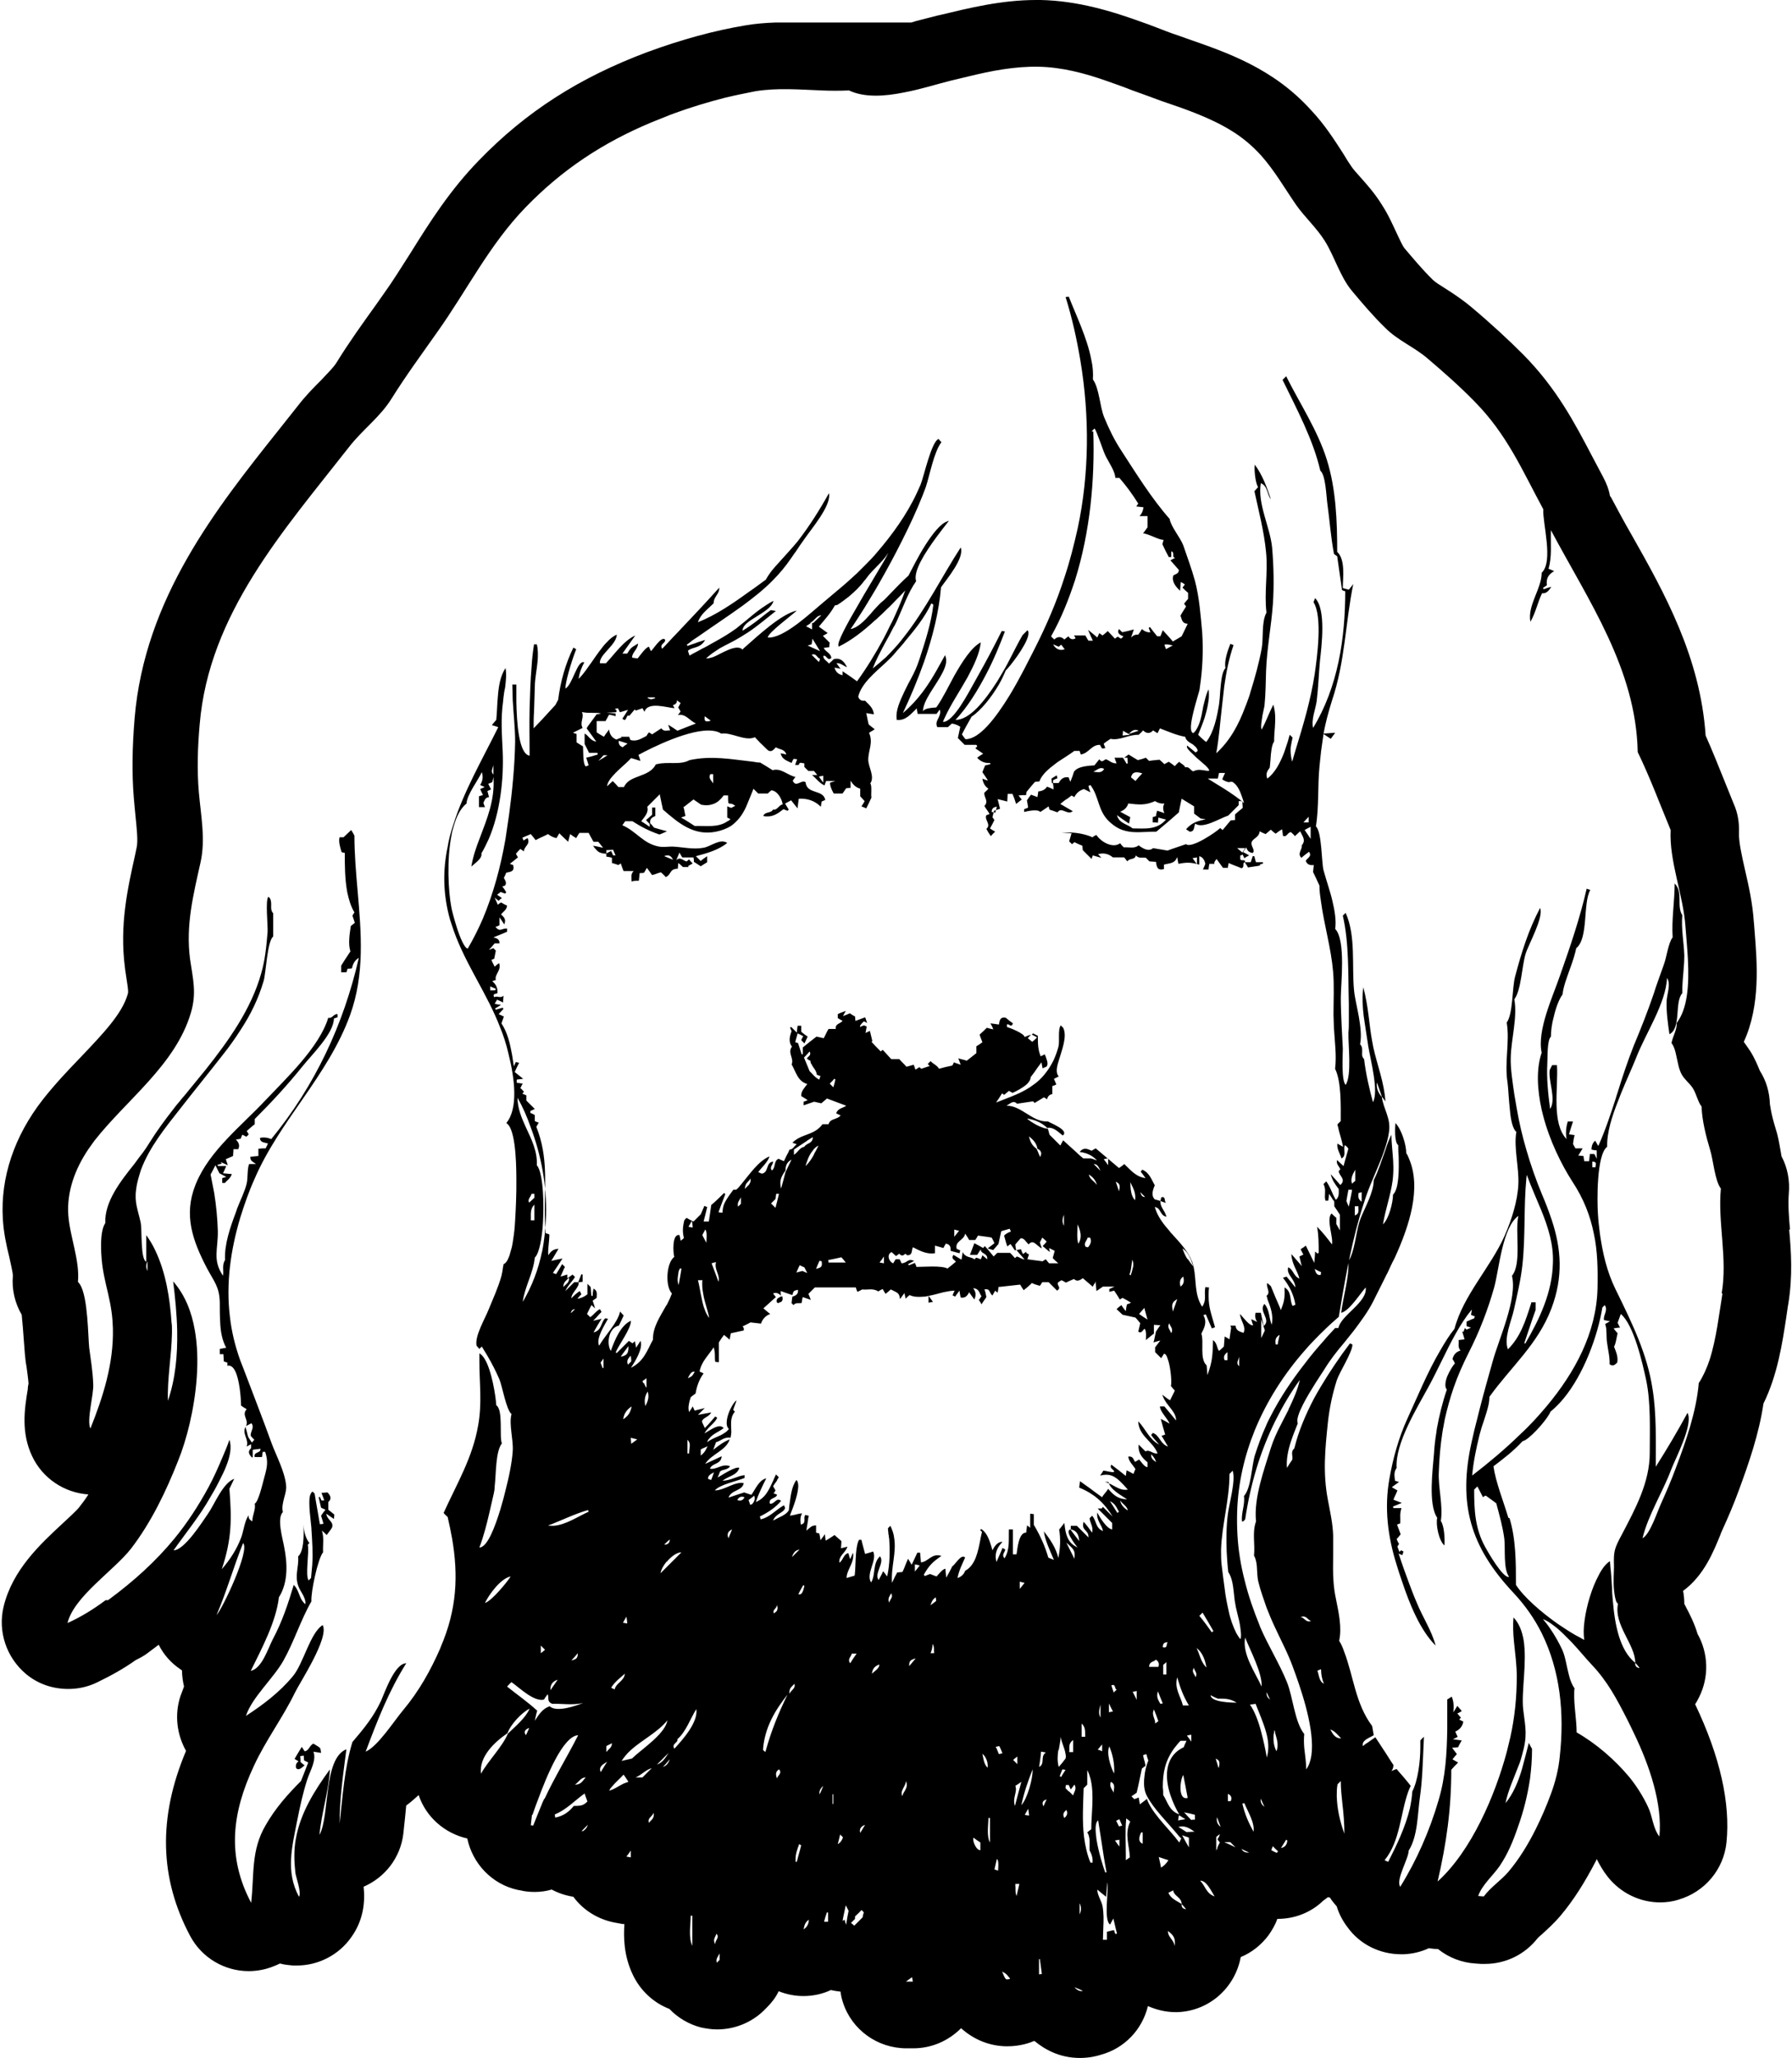 <svg xmlns="http://www.w3.org/2000/svg" viewBox="0 0 446 512"><!--!Font Awesome Pro 6.5.2 by @fontawesome - https://fontawesome.com License - https://fontawesome.com/license (Commercial License) Copyright 2024 Fonticons, Inc.--><path d="M445.5 305.9c-.3-3.3-.5-6.4-.3-8.9c.3-3.2-.3-6.5-1.8-9.3c-.1-.5-.2-1.2-.3-1.7c-.3-1.7-.6-3.5-1.2-5.3c-1.2-3.9-1.3-5.6-1.4-6c-.1-3-.9-5.8-2.5-8.3c-.5-1.2-1.2-3-2.4-4.9c-.6-.9-1.1-1.6-1.6-2.3c4.2-9.1 3.3-19.8 2.7-27.4c-.1-.9-.1-1.7-.2-2.4c-.3-4.7-1.3-9.1-2.2-13c-.8-3.5-1.6-7.1-1.5-9.3c.1-2.4-.3-4.9-1.3-7.1c-.8-1.9-1.5-3.8-2.3-5.7c-1.5-3.7-3-7.5-4.7-11.3c-1.3-19.5-10.3-35.6-18.4-49.9c-1.8-3.1-3.4-6.1-5-9.1c-.1-.2-.2-.4-.4-.6c-.3-1.7-.9-3.2-1.7-4.7c-.9-1.7-1.8-3.4-2.7-5.1c-4.4-8.4-8.9-17-17.2-25.4c-3.7-3.7-7.9-7.6-12.9-11.8c-2.4-2-4.7-3.5-6.6-4.7c-1.1-.7-2.4-1.5-2.9-2c-2.7-2.6-5.4-5.9-7.2-8c-.4-.5-1.2-2.2-1.8-3.5c-1-2.1-2.1-4.7-3.8-7.3c-1.8-2.9-3.8-5.1-5.4-6.9c-.9-1-1.7-1.9-2.1-2.5c-.7-1-1.4-2.1-2.1-3.3c-2.2-3.4-4.6-7.2-8-10.8c-9.4-10.4-20.8-14.3-30.9-17.8l-.8-.3c-1.8-.6-3.8-1.3-5.8-2.1c-1.4-.5-2.8-1.1-4.3-1.6C276.8 2.8 268.3 .2 259 0c-.4 0-.7 0-1.1 0c-8.7 0-16.7 2-23.8 3.7l-.9 .2c-1.3 .3-2.6 .7-3.9 1c-.8 .2-1.6 .4-2.5 .7h-28.1c-1 0-1.9 0-3 0c-.9 0-1.9 0-2.7 0c-2.6 .1-5.1 .3-7.4 .7c-7.8 1.3-15.9 3.5-24.6 6.7c-16.8 6.3-30.1 14.8-41.8 26.9c-7.2 7.4-12.2 15.3-17 23c-2.3 3.6-4.4 7-6.7 10.2c-.6 .9-1.3 1.8-1.9 2.7c-3.3 4.6-6.7 9.3-9.9 14.5c-.7 1.1-2.1 2.5-3.7 4.2c-1.8 1.8-3.9 3.9-5.9 6.5c-1.5 1.9-3.1 3.9-4.6 5.8c-15.7 19.7-33.5 42.1-36 71.9c-.6 7.3-.7 13.7-.2 19.8c.1 1.5 .3 3 .4 4.3c.3 3.1 .7 6.4 .3 8.1l-.4 1.9c-1.8 8.1-3.9 17.3-2.5 28c.1 1 .3 1.9 .4 2.8c.5 3.1 .4 3.3 .3 3.7c-1.4 5-6.4 10.1-11.6 15.6c-3.2 3.3-6.5 6.8-9.5 10.6c-7.2 9.2-10.6 19.5-10 29.7c.2 3.5 .9 6.7 1.6 9.5c.3 1.5 .9 3.8 .9 4.7c-.3 3.4 .5 6.8 2.2 9.7c.2 1.8 .4 4.6 .5 6c.1 1.5 .2 2.8 .3 3.9c.1 1 .2 2 .4 3c.2 1.5 .4 2.9 .5 4.2c-.1 .4-.2 1.1-.2 1.5c-.8 4.8-1.7 10.7 1.1 16.6c2.6 5.5 8 9.1 14 9.5c-.7 1.1-1.5 2.2-2.3 3.2c-.6 .8-2.7 2.7-4.2 4.1c-5.5 5.1-12.4 11.5-14.6 20.6c-1.5 6.2 .7 12.7 5.6 16.8c3 2.5 6.7 3.7 10.5 3.7c2.4 0 4.8-.5 7.1-1.6c3.5-1.7 6.6-3.4 9.7-5.6c1-.5 2-1 2.9-1.7c.9-.7 1.9-1.4 2.8-2.1c1.2 2.4 3 4.5 5.4 6.1c.1 .1 .3 .2 .4 .3c0 1.3 .2 2.7 .5 4c-.3 .8-.6 1.6-.9 2.4c-1.5 4.6-.9 9.5 1.4 13.6c-7 16.6-6.6 31.7 1 46c2.9 5.5 8.6 8.8 14.6 8.8c1 0 2.1-.1 3.1-.3c1.7-.3 3.2-.9 4.7-1.6c1 .3 2.1 .4 3.2 .5c.3 0 .7 0 1 0c5.3 0 10.4-2.6 13.5-7c3.1-4.3 3.5-8.9 3.1-12.6c5.3-2.3 9.2-7.2 9.9-13.3c.1-1.3 .3-2.6 .4-3.8c.1-1 .2-2.1 .3-3.1c1.1-.8 2.1-1.7 3.1-2.6c1.8 5.4 6.4 9.5 12.1 10.8c1.3 6.2 6.1 11.4 12.6 12.8l.6 .1c1.2 .3 2.4 .4 3.6 .4c1.4 0 2.9-.2 4.2-.6c1.7 .9 3.5 1.5 5.4 1.8c2.4 3.3 6.1 5.6 10.2 6.4l1.1 .2c.5 .1 .9 .2 1.4 .2c-.2 3.2-.2 7.8 2.1 12.6c1.9 4 5.2 7 9.1 8.5c2.1 2.2 4.8 3.8 7.8 4.6c1.4 .3 2.7 .5 4.1 .5c4.3 0 8.6-1.7 11.7-4.8l.7-.7c1.2-1.2 2.2-2.5 2.9-4c2 .8 4.1 1.2 6.2 1.2c2.3 0 4.7-.5 6.8-1.5c.8 .2 1.6 .3 2.4 .4c.1 .9 .3 1.8 .6 2.7c2.2 6.8 8.6 11.4 15.8 11.4h1.7c4.5 0 8.7-1.8 11.9-5c3.1 2.8 7.1 4.5 11.5 4.5c3.3 0 5.7-.9 6.6-1.3c0 0 0 0 0 0c.1 0 .1 0 .2 0c2.3 1.9 6 4.2 11.3 4.2c2.4 0 4.3-.5 5.2-.8c5.9-1.6 10.3-6.3 11.7-12.1c2.1 .9 4.4 1.5 6.8 1.5c.2 0 .4 0 .6 0c7.9-.3 14.3-6.1 15.7-13.7c2.7-1.1 5.1-3 6.9-5.4c.9-1.3 1.7-2.6 2.2-4.1c0 0 .1 0 .1 0c4.1 0 8.2-1.5 11.3-4.5c.4-.3 .8-.6 1.2-.9c.2 0 .3 .1 .5 .1c.5 .8 1.1 1.5 1.7 2.2c.5 1.7 1.4 3.5 2.7 5.2c3.1 4.3 8.1 6.7 13.3 6.7c.2 0 .4 0 .7 0c2.2-.1 4.3-.6 6.2-1.5c.8 .1 1.5 .2 2.3 .2c2.6 2.1 5.9 3.4 9.3 3.6l1.4 .1c.3 0 .7 0 1 0c5.1 0 9.9-2.3 13.1-6.4c.2-.2 .7-.7 1.1-1c1.2-1.1 2.9-2.6 4.6-4.6c3.2-3.8 6-8.2 8.9-13.8c0-.1 .1-.2 .1-.3c.7 1.4 1.6 3 2.8 4.5c3.2 4 8 6.3 13 6.3c1.5 0 3.1-.2 4.6-.7c6.5-1.9 11.2-7.5 11.9-14.2c1-9.8-1.6-21.4-7.8-34.4c.4-.6 .7-1.2 1-1.8c2.5-5 2.3-10.9-.4-15.7c-.8-2.7-2-5-2.9-6.7c-.1-.3-.3-.5-.4-.8c0-1.1-.1-2.2-.3-3.2c5.3-3.9 7.6-9.9 9.3-14c.1-.4 .3-.7 .4-1c1.6-3.5 3-6.8 4.2-10.1c2.5-6.8 5-14 6.1-21.5c3.5-7.1 4.7-15 5.7-21.6c.2-1.2 .3-2.3 .5-3.3c1.1-6.8 .7-13 .2-18.4zM130.9 431.7c-.7-.9-.1-1.5 .8-1.8c-.2 .6-.5 1.1-.8 1.8zm-4.5-.4c-1.3 3.2-5 6.9-6.7 10c-.5-4.3 3.4-7.9 6.6-10.1c.8-2.2 3.5-5.1 5.5-6.1c-.9 2.2-3.6 4.5-5.4 6.2zm8.5-119.9c-.9 4.4-2.5 8.6-4.8 12.5c.5-3.8 2.6-7.1 3-11c.2-.2 .3-.4 .5-.7c.9-1.7 1.5-5.6 1.6-9.6c.2-5.5-.3-11.3-1.6-12.7c.2-3.4-1.3-6.4-2.7-9.4c-1.1-2.4-2.1-4.8-2.1-7.4c1.3 2.3 2.4 4.8 3.3 7.4c2.6 6.9 4 14.4 3.8 21.9c-.1 3.1-.4 6.1-1 9.1zm.8 99c-.3 .3-.6 .5-1.1 .9v-1.9c.4 .4 .7 .7 1.1 1.1zm-2.7-110.6v3.8c-.3 0-.5 0-.9 0c.1-1.3-.3-2.7 .9-3.9zm0-1.8c-.4 .4-.9 .8-1.3 1.2c-.5-.8 .4-1.4 .6-2.2h.7v1zm2.4 124.8c.2-.3 .5-.8 .9-1.3c.4 .8-.3 1.9 1.2 2.4c2.2-.1 4.9 .4 7.6-.2c-1.8 .7-6.6 2.4-8.3 .8c-1.8 .6-2.7 2.1-3.7 3.6c.2-.8 .3-1.5 .6-2.5c-2.4-2.2-5-4-7.5-6c.4-.4 .7-.8 1.1-1.1c1.9 1.3 5.7 5.1 8.2 4.3zm10.9-47.2c.1 .2 .1 .3 .2 .5c-2.5 1.1-5.7 3.3-8.7 3.5c-.5 0-1 0-1.4-.1c.3-.1 .6-.2 .9-.3c3-1.2 5.9-2.6 9-3.5zm-6.1-55.4c0-1.4 .9-1.6 1.4-2.4c.2 1.3-.7 1.6-1.4 2.4zm1.9 6.5c0-.5 .4-1 1-1c-.3 .3-.7 .7-1 1zm1.7 84.6c0 1.2-.3 1.5-1.6 1.8c.6-.6 1.1-1.2 1.6-1.8zm-5 6.6c-.6 .9-1.2 1.7-1.8 2.6c-.1-1.3 .5-2.2 1.8-2.6zm7 24.3c-.7 .6-1 1.8-2.7 1.8c1.1-.8 1.5-1.8 2.7-1.8zm-25.1-43.4c1-2.1 3.9-6.1 6.4-6.6c-.8 1.3-4.7 6.1-6.4 6.6zm14.8 48.6c-.2 .5-.5 1-.7 1.6c-.7 1.7-1.4 3.4-2.1 5.2c-.4-.1-.5-.1-.6-.1c.1-.9 .2-1.7 .3-2.6c0 0 .1 0 .1 .1c.3-.8 .7-2.1 1.3-3.6c2.2-6 6.3-16.1 10.1-16.3c-2.8 5.5-5.9 10.5-8.4 15.9zm7.3 1.9c-1.2 1.5-2.6 2.5-4.6 2.9c-.1-.4-.1-.5-.1-.8c2.8-1.1 5-3.5 7.4-5.2c.1 .3 .2 .6 .3 .9c.1 .3 .2 .5 .3 .8c0 .1 .1 .2 .1 .3c-.4 .4-.8 .7-1.3 .9c-.7 .2-1.4 .2-2.1 .2zm2.2 6.2c-.1 0-.2 .1-.3 .1c.5-.5 1.1-1.1 1.6-1.6c-.2 .7-.7 1.3-1.3 1.6zm3.4-127.7c.6-.7 .9-1 1.3-1.4c-.1-.2-.2-.4-.4-.7c-1 .5-1.5 1.4-2.4 2c-.2-.2-.4-.4-.8-.8c.3-.7 .7-1.4 1.1-2.2c.3 .2 .4 .4 .9 .8c-.2-.8-.4-1.3-.6-1.9c.3-.2 .7-.5 1-.7c0-.9 .3-1.8-.8-2.3c-.1 .6-.2 1.2-.2 1.8c-.1 0-.2 0-.3 0c-.1-.7-.1-1.5-.2-2.2c-.2-.2-.4-.4-.8-.8v2.6c-.7 .6-1.6 1-2.5 1.1c.3-.4 .7-.8 1-1.1c-.1-.2-.2-.4-.4-.8c-.8 .5-1.4 1.1-2.1 1.8c0-1.4 2.1-2.8 1.8-4c.4 0 .7-.1 1-.1v-1.8c-.1 0-.2-.1-.3-.1c-.2 .6-.5 1.2-.8 2c-.2 0-.4 0-1 0c-.6 .6-1.4 1.4-2.2 2.2c.6-1.4 1.7-2.3 2.4-3.5c-.2-.2-.4-.4-.6-.6c-.4 .3-.8 .6-1.3 .9v-.9c-.5 .1-.9 .3-1.7 .5c.5-1 .7-1.7 1.1-2.4c-.1-.1-.3-.3-.7-.7c-.5 .9-1 1.7-1.5 2.5c-.2-.1-.4-.2-.8-.3c.8-1.2 1.5-2.2 2.4-3.6c-1.1 .2-1.9 .4-2.8 .6c.6-1 1.1-1.8 1.8-3c-1.1 0-2 .6-2.5 1.6c-.1-.2-.1-1.1 0-2.1c.1-1.3 .3-2.7 .2-3.1c-.3-.1-.5-.2-.9-.3c-.1-1.6-.2-3.2-.2-4.7c-.1-7.4 .9-14.2-2.1-21.7c0 0 0 0 0-.1c.2-.3 .3-.6 .6-1c-.4-.1-.6-.2-1-.4v-1.5c-.4-.2-.7-.4-1.1-.5v-.5c.3-.1 .6-.3 1.1-.5c-.7-.7-1.3-1.3-2.1-2.1v-1.3c-.4-.1-.6-.3-1-.4c.1-.2 .3-.3 .4-.5c-.3-.3-.6-.7-.9-.9c.2-.3 .3-.7 .6-1.1c-.6-.1-1.1-.2-1.5-.2v-.8c.4-.1 .9-.1 1.6-.2c-.8-.7-1.4-1.1-2.1-1.7c.3-.7 .7-1.5 1.1-2.3c-.4-.1-.6-.1-.8-.2c-.2 .3-.3 .7-.5 1.1c-.2-1-.3-2.1-.5-3.1c-.5-2.7-1.1-5.3-2.6-7.6c.2-.6 .4-1.1 .6-1.7c-.5-.2-.8-.4-1.3-.6c.5-.5 .8-.9 1.2-1.3c-.1-.1-.1-.2-.2-.3c-.6 .2-1.1 .3-1.7 .5c-.1-.1-.1-.2-.2-.3c.4-.2 .8-.5 1.5-.9c-.9-.1-1.3-.2-1.6-.3c.2-.3 .4-.6 .6-1c.5 .2 .9 .4 1.5 .7c0-.6 .1-1 .1-1.7c-.8 .8-1.6-.1-2.3 .4c-.5-.9 .3-.8 .8-1c.1-1.2-.3-2.2-1.3-3c.2-.1 .4-.1 .9-.3c-.4-1.4 1.5-2.4 .8-4.2c-.4 .3-.8 .6-1.1 .9c-.2-.5-.5-.9-.8-1.7c.3-.1 .7-.3 .7-.3c.2-1 .3-1.5 .4-2c-.2-.2-.4-.4-.6-.6c-.4 .1-.7 .3-1.1 .4c.4-.4 .8-.9 1.4-1.6h1.2c.1-1.1-.8-1.3-1.5-1.5c1.2-.5 2.3-.9 3.4-1.4v-.8c-1.4-.1-1.7 1-2.9-.4c.3-.1 .6-.2 1-.4v-2c.2 .3 .3 .5 .5 .7c.2 .4 .5 .7 .7 1.1c.1-.3 .2-.6 .2-.9c0-.6-.4-1.1-1-1.6c.5-.7 1.4-1.1 1.5-2.2c-.5-.2-1-.5-1.5-.8c-.3 .2-.5 .3-.8 .6c-.2-.5-.4-.9-.8-1.8c.6 .5 .8 .7 1 .8c.2-.2 .4-.4 .8-.7c-.4-.3-.8-.5-1.2-.8c.4-.3 .7-.5 .9-.7c.3 .1 .7 .3 1.1 .4c.1-.1 .2-.2 .3-.3c-.3-.5-.6-1-1-1.5c.2 0 .5-.1 .7-.2c.5-.7 0-1.3-.3-1.9c.2-.4 .4-.8 .6-1.3c.9-.2 2.2-.2 1.7-1.9c-.3-.1-.6-.2-.8-.3c.6-.5 1.3-1 2-1.6c-.2-.3-.3-.6-.5-.9c.3-.4 .7-.8 1.1-1.2c.2 .1 .4 .3 .9 .6c0-1.3 1.7-1.7 .9-3.3c-.4 .2-.7 .4-1 .6c-.1-.1-.1-.4-.3-.7c.7-.3 1.4-.6 2.1-.9c.5 .6 1 1.2 1.2 1.5c.4-.2 .8-.4 1.2-.6c.7-.3 1.3-.6 1.9-.9q1 .8 2.1 1c.2-.3 .4-.7 .7-1.2c.7 .7 1.3 1.3 2.2 2.1c.2-.8 .3-1.2 .5-1.9c.5 .4 1 .7 1.5 1c.2-.4 .5-.8 .8-1.3h2.3c.3 .6 .7 1.3 1.2 2.2h1.2c.5 .6 .9 1.1 1.2 1.5c-.4-.1-.9-.2-1.4-.3c-.3-.1-.7-.1-1.1-.2c.4 .6 .7 .9 1 1.2c.6 .6 1.2 .7 2.3 .8v-.9c.6 0 1.2-.1 1.7-.1c.2 .5 .4 1 .6 1.4c-.3 0-.4 0-.6 0c-.1-.3-.3-.6-.5-1.1c-.4 .2-.8 .4-1.2 .6v.8c.4 .1 .9 .1 1.4 .3c0 .4 0 .9 0 1.3c.5 .1 1 .3 1.6 .5c.2-.1 .4-.3 .6-.4c.2 .6 .4 1.2 .7 1.9h2.5c-.8 .8-.5 1.6-.5 2.6c.5-.2 1.1-.2 1.8-.2c.1-.6 .1-1.2 .2-1.9c.4 0 .8 0 1.1-.1c.2-.3 .4-.7 .7-1.2c.5 .7 .9 1.2 1.3 1.8c.8-.2 1.4-.5 2.2-.7c.4 .4 .9 .8 1.2 1.2c1.5-.7 .8-2 3-2.1c0-.4 .1-.8 .1-1.4c.5 .3 .8 .7 1.2 1h1.4c-.1-.1-.1-.2-.2-.2c.3-.2 .7-.4 1.2-.7c-.4-.4-.7-.7-.9-1c-.2 .1-.3 .3-.6 .5c-.8-.1-1.6-1.3-2.6-.3c.2-.5 .5-1.1 .8-1.9c.3 .5 .5 .9 .7 1.2h2.8c.1 .5 .1 .8 .1 1.1c.6 .4 1.1 .7 1.7 1.1c.5-.3 1.1-.7 1.6-1v-1.5c-.7 .5-1.2 .8-1.6 1.2l-1.2-1.2c2.6-.7 5.6-1.5 7.8-3.3c-1.8-1.2-4.1 .9-5.9 1.2c-2.6 .5-5.3-.2-7.8-.3c-1 0-2.2 .2-3.3 0c-3.9-.7-5.6-3.8-9.1-5.3c.3-.4 .5-.7 .7-1h1.8c2.2 1.4 4.1 2.4 6.7 3.3c.4-.1 1-.4 1.9-.8c-1.2-.3-2.1-.6-3.2-.9c-.3-.3-.6-.8-1-1.1c-.1-1.3 .7-1.5 1.3-1.8v-2.1h-.8v1.8c-.5 .4-1 .9-1.5 1.3c.2 .3 .5 .5 .9 1c0 .1 0 .4 0 .7c-.7-.5-1.3-.9-2.1-1.4c.8-1.1 1.9-2.1 1.5-3.6c1-1 1.9-1.9 3.1-3.1c.3 1.6 .6 2.8 .8 3.8c3.9 3.4 7.7 6.6 13.2 5.5c1.5-.3 2.7-.8 3.7-1.4c1.7-1.2 2.9-2.8 3.8-4.8c.6-1.4 1.2-2.9 1.8-4.4c0 0 0 0 0-.1c.5 .5 1 1 1.2 1.2h2.4c.3-.3 .6-.6 .9-.8c1.6 .2 2.6 2.2 2.8 3.5c-1 .2-1.3 1.5-2.4 1.3c-.4 .8-1.5 .6-2.1 1.1c-.1 .1-.3 .3-.3 .5c.3 .1 .5 .1 .8 .1c1.7 .1 2.9-.8 4.2-1.8c.3 .1 .7 .3 1 .4c.1-.1 .2-.2 .3-.3c-.3-.5-.6-1-.9-1.5c.4-.2 .9-.5 1.5-.8c.5 .6 .9 1.1 1.6 2c.1-1 .2-1.6 .3-2.4c2-.1 3.9 .4 5.5 2c.1-.5 .1-.9 .2-1.3c.3-.1 .6-.3 .9-.4c-.5-2.7-4.6-1.3-4.9-4.4c-1-.8-2.4 1.5-3.2-.4c.2-.2 .3-.5 .7-.9c-2.1-.5-3.6-2.3-5.7-1.7c-1.1-.7-2.1-1.3-3.1-1.9c-.6 0-1.2-.1-1.7-.2c-5.5-.6-10.3-1.6-15.9-.4c-2.3 1.3-5.4 .3-8.1 1c-.1 0-.2 0-.3 .1c-1.7 3.3-6.6 2.5-7.9 5.6h-1.4c-.4-.5-.9-1-1.4-1.5c-.5 .5-.9 .8-1.4 1.3c.1-2 3.7-4.7 5.5-6.5c.2-.2 .3-.4 .5-.5c.7 .2 1.4 .4 2.3 .7c-.2-.6-.3-1-.5-1.5c3.3-1.8 13.1-6.7 18.5-6c.8 .1 1.5 .3 2.1 .7c2.6-.4 5.9 2 8.4 .9c.4 .5 .9 .9 1.3 1.4c.7 .6 1.3 1.3 2 1.9c.9 .5 1.4-.3 1.9-.8c.9 .6 2.2 .4 2.6 1.8c-.4-.1-.8-.2-1.4-.3c.3 1.5 1.5 1.8 2.7 2.4c.2-.4 .3-.7 .5-1c.2 0 .4 0 .9 .1c-.2 .5-.3 .8-.5 1.4h.9c.2-.9 .8-.4 1.4-.4v.9c.3 .3 .6 .6 1 1h1.4c.3 .4 .6 .7 .8 1h-1.3c1.2 1 1.7 1.9 3.1 2.6c.2-.5 .3-.8 .4-1.1h2.3l-1.3 .4q-.1 .9 .9 2.7h2.2c.2-.3 .5-.7 .9-1.3c.2 0 .6-.1 1.1-.1v-1.8c.6 1 1.3 1.7 2.4 2v1.9c.4 .4 .7 .8 1.1 1.2c-.2 .4-.4 .7-.8 1.3c.3 .1 .7 .3 1.2 .5c.4-.8 .9-1.8 1.3-2.7c-.2-.6 .2-3-.3-3.5c1.2-1.7-.5-4.1-.5-5.9c0-2.4 1.3-4.2 .2-6.7c.3-.2 .6-.4 1-.6c.1-.1 .3-.2 .4-.3c-.8-.6-1.3-1-1.5-1.2c-.3-1.2-.4-2-.6-2.8c.6 .1 1.2 .2 1.9 .3c-.1-1.1-.7-1.9-1.3-2.5c-.3-.3-.6-.6-.9-.9c-.8 .1-1.4-.1-1.7-1c.8-3.3 4.2-6 7-8.6c.8-.8 1.6-1.5 2.2-2.3c.7-.8 1.4-1.6 2.1-2.4c.1-.1 .2-.3 .3-.4c2.5-3 4.9-5.9 6.6-9.5c.2 .1 .3 .2 .5 .3c-.5 4.5-2 9.1-3.4 13.4c-.2 .6-.4 1.1-.6 1.7c-.4 1.1-1.3 2.9-2.3 4.7c-1.2 2.4-2.5 5-2.8 7c-.1 .7-.1 1.4 0 1.9c2.3 .2 3.5-1.5 5-2.9c0 .1 0 .2 0 .3c.1 .4 .1 .7 .2 1.1h4.7c.1-.2 .4-.5 .8-1.1c.6 1.8-1.5 2.8-.6 4.4h2.6c.2-.2 .6-.5 1-.9c.8 .1 1.5 .4 2.1 .8c-.2 .9-.4 1.9-.6 2.8c.6 .6 1.1 1.1 1.7 1.7h2.9c.5 .5-.1 .5-.2 .9c.6 .4 1.2 .8 1.9 1.3c-.5 .3-1 .6-1.5 1c.9 1 2 1.4 3.2 1.3c.1 .2 .1 .2 .1 .3c-.4 .1-.7 .2-1.3 .3c-.2 .5-.5 1.1-.7 1.7c.4 .6 .8 1.1 1.4 2.1c-.7-.2-.9-.3-1.4-.5c.2 1.1 .6 1.9 1.5 2.5c-.3 .4-.7 .7-1 1c-.2 1.1 1.2 2.1 0 3.3c.4 .7 .9 1.3 1.3 2c-.2 .1-.5 .2-.8 .3c-.6 1.1 1.3 2.3 0 3.4c.3 .6 .6 1.1 1.1 1.8c.4-.4 .6-.7 1.1-1.1c-.5-.3-.9-.5-1.3-.8c.4-.7 .7-1.3 1.1-2.1c-.1-.2-.3-.4-.5-.7c.1-.2 .1-.5 .2-.8s.2-.6 .2-.8c.5-.2 1-.3 1.5-.5c-.2-.9-.4-1.6-.6-2.4c.9 .2 1.6 .4 2.4 .6c0-.7 .1-1.3 .1-1.9h1.2c.3 .7 .6 1.5 .9 2.5c.5-.4 .9-.7 1.4-1.1c-.3-.4-.5-.6-.8-1c.7-.1 1.3-.1 1.9-.1c0-.4 .1-.8 .1-.8c.8-1 1.4-1.7 2.1-2.5c.3 0 .7-.1 1.1-.1c.4-1.2 1.5-2.4 2.7-3.4c.6-.5 1.2-.9 1.8-1.4c1.5-1 3-1.9 4.2-2.8h1.3c.1 .3 .2 .6 .3 .9c2-.3 2.7-2.5 4.8-2.4c.1 .3 .3 .6 .5 .9c.2 0 .4 0 .8-.1c-.1-.4-.3-.7-.4-1.1c.4-.3 .9-.7 1.7-1.2c2.3 .5 4.5-1.1 7-1c.3-.3 .7-.6 1.1-1.1c.8 .8 1.7 .9 2.5 0c.4 .3 .8 .5 1.1 .7c.2-.4 .4-.8 .6-1.2c2.1 .8 4.1 1.7 6.3 2.1c.2 1 1.1 1.4 1.9 1.9c0 0 .1 0 .1 .1c.5 .4 1 .8 1.1 1.5c-.1 .1-.3 .2-.5 .4c-.2-.1-.3-.3-.5-.4c-.5-.4-1-.8-1.6-1.3c-.4 .4 .5 1.3 1.7 2.4c.2 .2 .3 .3 .5 .5c.8 .7 1.6 1.4 2.3 2c.5 .5 .9 .9 1 1.3c-.3 .1-.6 .1-.9 0c-1-.1-1.8-.4-2.9 .1c-.1 0-.1 0-.2 .1c-.7-.2-1-1.3-2-1c-.3-.7-1.1-.9-1.5-1.4c-.3 .3-.7 .6-1.1 1.1c-.5-.4-.9-.7-1.5-1.1c-.3 .2-.6 .3-1.1 .6c-.3-.3-.6-.6-1.2-1.1c-.7 .1-1.5 .1-2.6 .3l-.8-.8c-.5 .2-1.2 .4-2 .6c-.7-.4-1.5-.9-2.3-1.4c-.3 .2-.7 .5-1.1 .8h.8c0 .4 .1 .9 .1 1.4c-.1 0-.2 .1-.3 .1c-.3-.5-.5-.9-.9-1.5h-2.1c.2 .5 .3 .9 .5 1.4c-.3 0-.5 0-.8-.1c-.7-.2-1.2-.7-1.8-.9c-.4 0-.8 .7-1.3 .4c-.1-.1-.2-.2-.4-.4c-.4 .5-.8 1-1.2 1.5c-1.4 .1-4.2 .2-5.1 1.6c-.2 .7-.5 1.5-.9 2.5c-.2-.5-.3-.7-.4-1.1c-1-.2-1.7 .2-2.2 .9c-.1 .2-.2 .3-.3 .5c-.2 0-.4 0-.6 0c-.2 0-.5 0-.8 0v-.7c.4-.2 .8-.4 1.1-.5c-.1-.2-.1-.5-.2-.7c-.5 .3-.9 .5-1.3 .8c0 .4 .1 .8 .1 1.1h.2c.2 .4 .2 .9 .2 1.6c-.6-.3-1-.5-1.6-.7c-.5 .8-1.3 1.1-2.2 1.2c0 .4-.1 .8-.2 1.4c-.5-.2-1-.4-1.6-.6c-.3 .4-.6 .8-1 1.4c.1 .5 .2 1.2 .3 1.8c-.4 .2-.7 .3-1 .4c0 .2 0 .4 0 .7c.8-.2 3.4-.8 4 0c.7-.4 1.3-.9 2.1-1.4c.1 .3 .1 .5 .2 .8c.6 .2 1.2 .4 2 .7c.1-.2 .3-.3 .4-.4c1-.6 2.2 1.1 3.4 .1c-1-.6-1.9-1.1-3.1-1.8c.6-.5 1.2-1 1.9-1.4c.3-.2 .6-.5 .9-.7c.1 .1 .4 .2 .7 .4c.5-1 1.3-1.7 2.4-2c.4 .2 .8 .4 1.6 .8c-.3-.8-.4-1.1-.5-1.6c.1 0 .3-.1 .5-.2c2.2 2.9 1.8 6.4 4.7 9.1c1.3 1.2 2.5 1.9 3.7 2.2c.1 0 .2 .1 .3 .1c2.3 .6 4.7 .2 7.7 .2c1.8-1.5 3.6-3 5.6-4.8c.2-.9 .4-2.1 .7-3.4c1 .6 2.1 1.3 3.1 1.9v1.8c.4 .3 .8 .6 1.6 1.2c-.1 0 .4 .1 1.3 .2c-2.1 .5-3.4 .8-4.9 2.5c.3 .2 .6 .4 .9 .6c1.3 0 1-1.2 1.4-2c1.9 1.4 6-1.3 8.2-2c.7-.7 1.5-1.5 2.3-2.3c.1-.1 .2-.2 .3-.3v-1h.9c0 .5 .1 1 .1 1.7c-.2 .1-.3 .3-.5 .4c-.4 .3-.8 .7-1.4 1.2v1.4c-.4 0-.8 .1-1.1 .1c-.7 .8-1.3 1.6-2 2.4c-.2-.2-.4-.3-.6-.5c-1 1-7.2 5.2-8.5 4c-1.7 .6-3.3 1.1-4.6 1.6c-1.2-.2-2.4-.4-3.6-.6c-1.1 .9-2.4 .2-3.6-.7c-1.1 .9-2.4 .4-3.7 .5c-.2-.2-.3-.3-.5-.5c-.1-.1-.2-.2-.2-.3c-.1-.1-.1-.1-.2-.2c-.1 0-.1 .1-.2 .1c-1.7 1.1-4.4-.4-5.5-1.9c-.1-.1-.2-.2-.2-.3c-.2 .1-.4 .2-.6 .3c-.1 .1-.3 .2-.4 .3c-.2-.1-.5-.2-.7-.3c-1.7-.6-3.5-.9-5.3-.9c-.6 0-1.1 0-1.7 0c.8 .1 1.5 .1 2.5 .2c-.2 .7-.4 1.4-.6 2c.2 .2 .4 .4 .7 .7c.2-.1 .3-.2 .6-.5c.6 .3 1.2 .6 2 .9c0 .4 .1 .8 .1 1.1c.8 .8 1.5 1.5 2.2 2.2c0-.1 .1-.4 .3-.9c.6 .2 1.1 .3 2.1 .6c-.4-.5-.6-.7-.8-.9c1.4-.4 2.6-.1 3.7 .8h2.8c.3 .3 .5 .7 .8 1c.5-.9 1.9-.3 2.1-1.5c.8 .9 1.7 .4 2.5 .6c.3 .3 .5 .5 .9 .9c.5 0 1 .1 1.6 .1c.2 1 .2 2.3 2 1.8v-1.1c1.4-.4 2.7-.2 3.3-1.9c.1 .7 .2 1.1 .3 1.7c2.1-.4 3.1-.4 5.2 .2v-2.1c.8 .2 1.3 .9 1.5 1.9c-.1 .3-.3 .8-.6 1.4h1.4c0-.3 .1-.8 .2-1.4c.3 0 .6 0 1.3 0c-.2-.3 .1-.7 .5-1.2c.6 .8 1.1 1.5 1.6 2.2h1.2c.1-.4 .1-.8 .2-1.2c1.1 .5 2.3 .9 3.2 1.3c.9-.3 .1-1.3 .8-1.5c.4 .6 .7 1 .8 1.3c1.2-.2 2.2-.3 3.1-.5c-.1-.1-.1-.1-.2-.2c.3-.1 .6-.2 .9-.3c0-.1-.1-.2-.1-.3h-1.7c-.2-.6-.3-1.1-.4-1.5c-.1 0-.3 0-.4 0c-.2 .5-.3 1-.5 1.5h-1.4c0-.9-.8-.2-1.2-.7v-1c.2 0 .4-.1 .6-.2c.2 .4 .3 .7 .4 .9c.3-.2 .6-.4 1.2-.7c-.7-.4-1-.6-1.5-.8c.2-.4 .5-.7 .8-1.2c.2 .8 .7 1.3 1.6 1.4c.7-.7-.5-1.7-.3-2.6c.2-.7 .9-1 1.4-1.5c.3-.3 .6-.7 .6-1.3c.6 .3 1 .5 1.5 .7c.4-.3 .8-.7 1.3-1.1c.4 .4 .8 .7 1.2 1c.4-.3 .9-.7 1.6-1.1c.1 .7 .2 1.1 .2 1.6c1 .5 1.1-.8 2-.9c.3 .3 .7 .6 1 1c.4-.4 .8-.7 1.3-1.2c.6 1.3 1.5 2.2 .4 3.5c.2 1-1.2 2-.1 3.1c.6-.5 1.2-1 1.9-1.5c.9 1.2-.6 1.6-.8 2.3c.4 .9 1 1.1 2 1c-.1 .6-.1 1.2-.2 1.7c.5 1 1 2.1 1.6 3.4c0 0 0 .1 0 .1c0 1.3 .2 2.7 .4 4c.8 5.8 2.5 11.5 3 17.3c.3 3.5 .1 7.1 .1 10.7c0 1.1 .1 2.1 .1 3.2c.2 3.4 .7 7 .3 10.3c1.6 3.2 1.4 9.5 1.4 13l-.8 .8c0 .2 0 .3 .1 .5c.3 1.6 .9 3.1 1.3 5.1c-.8-.4-1.1-.6-1.4-.8c-.3 1.1 .7 2.7 1 3.7c1.3-.7 .4-2.1 .8-3.3c.4 .2 .7 .5 .9 .9c-.4 1.4-.8 2.8-1.2 4.3c-.5-.5-1-.9-1.6-1.5c-.3 1 .5 1.5 .8 2.3c-.1 .1-.2 .3-.4 .4c0 1.2 2 2.1 .4 3.5c-.7-.8-1.3-1.5-2.4-2.7c.4 1.5 1 2.4 2 3.7c0 .9 .2 1.9-.7 2.7c-.9-1.4-1.3-3.1-2.4-4.6l-.7 .7c.8 1.3 .1 2.8 .5 4.1h.7c.1-.5 .1-.9 .2-1.7c.5 .7 .8 1.2 1.1 1.7c0 0 .1 0 .1 0c0 0 0 0 0 0c0 0 0 0 .1-.1c.1 0 .2-.1 .4-.1c-.2 0-.4 .1-.5 .1c.1 .3 .1 .5 .1 .8c0 .2 0 .5 0 .7c.4 .6 .9 1.3 1.4 2.1v3.9c-.4-.7-.6-1.1-.9-1.6V303c-.4-.3-.8-.7-1.2-1.1c-1.4 1.4 .5 5.9 .1 7.7c-1.2-1.6-2.3-3-3.7-4.4c.4 2.1 .4 4.3 .4 6.5c-.5 .4-.5-.2-.9-.3c0 .8-.1 1.5-.2 2.8c-.8-1.6-1.4-2.9-2.1-4.3c-.4 .3-.8 .6-1.3 .9c.3 .5 .4 .9 .7 1.3c-.4 .2-.7 .4-1 .5c.2 .7 .3 1.4 .6 2.4c-.9-1.1-1.6-1.8-2.6-3c.1 2.5 1.5 4.1 2 6.1c-1.5-.6-1.5-2.3-2.8-2.8c-.5 1.9 1.7 2.8 1.8 5c-.9-1.1-1.5-1.9-2.2-2.7c-.3 .1-.5 .2-.9 .3c1.6 2 2.7 4.2 3.1 6.7c-.2 .1-.4 .2-.7 .3c-.8-1.4-.1-3.5-2-4.6c.1 2.2 0 3.4-.8 5.3c0 .1-.1 .2-.1 .4c-.1-.3-.2-.5-.3-.8c-.7-1.6-1.4-3.2-2.2-5.2c0 0-.4-.4-.9-.8c-.4 1.1 1 2.3-.2 3.2c.1 .2 .2 .4 .2 .7c.8 2.1 1.6 4.1 1.1 6.5c-.7-1.8-.5-3.7-1.8-5.2c-1.6 1.8 1.8 3.9-.2 5.5c-.2-1.1-.5-2.2-.7-3.3h-1.3c-.2 .8-.1 1.6 .4 2.3c-.4-.2-.8-.4-1.5-.7c.2 .7 .3 1.1 .5 1.5c-.9 .3-2.5-2-3.3-2.8c.2 1.9 1.6 3.1 .9 4.7c-.9-.3-1.9-.5-2-1.8h-1.3c.1 .2 .2 .4 .2 .6c-.1 .9-.3 1.8-.4 2.8c-.3-.2-.7-.4-1.2-.7c-.1 .9-.1 1.6-.2 2.5c-.3 .3-.7 .7-1.2 1.1c-.6-.7-.4-1.9-1.5-2.7c-.1 3.5-.1 5.3-1.4 8.7c-.1-1-.1-1.7-.2-2.4c-1.8-1.7-.6-5.7-1.3-7.9c.7-1.4 1.5-2.8 .5-4.6c.2-.1 .4-.1 .6-.2c.5 1.2 1 2.3 1.5 3.5c.3-.1 .5-.2 .8-.3c-.9-3.2-1.6-4.9-1.6-7.7c0-.7 0-1.4 .1-2.2c-.3 0-.5 0-.9-.1c-.2 .9-.1 1.8-.1 2.7c0 .7-.2 1.5-.7 2.2c-.3-.4-.5-.9-.7-1.3c-1.3-3.1-.7-6.5-1.7-9.6c0-.1-.1-.2-.1-.3c-1-2.6-3.1-4.8-5.1-7c-.2-.2-.4-.4-.5-.6c-1.5-1.7-2.8-3.4-3.5-5.4c-.1-.2-.1-.4-.2-.6c.2 0 .4 .1 .6 .2c.9 .5 .9 2 2.3 2.2c0-.1 0-.2-.1-.3c-.3-1.1-1.3-2-1.4-3.2c0-.1 0-.3 0-.4c.5 .2 .9 .3 1.4 .5c-.5-.4 0-1.8-1.2-1.4c0 .2-.1 .4-.2 .9c-.3-.1-.6-.2-1.4-.4c-.7-.7-.8-1.7 0-3.5c-.8-1.4-1.3-3.1-3.1-3.9c-.1 .2-.3 .3-.4 .5c.4 .5 .7 .9 1.2 1.6c-2.4-.3-3.7-2-5.3-3.5c-.4 .4-.9 .7-1.3 1c-1.9-1.6-3.8-3.2-5.8-4.9c-.3 .2-.6 .3-1 .6c-.8-.3-1.9-1.1-3 .3c1.7 .2 3.1 .8 4.3 2.1c-.2-.1-.4-.1-.6-.2c-.2-.1-.5-.2-.9-.3h-1.9c-.6-.5-1.2-1-1.8-1.6c-1-.9-2.1-1.9-3.2-2.9c-.3 .5-.5 .9-.7 1.3c-1.1-1.1-2-2-2.7-2.7c-.2-.7-.3-1.2-.5-1.7c1.6-.2 2.6 1 3.8 1.9c1.7-1.3-3.1-3.1-3.7-3.5c-.1 0-.2 0-.3 0c-3.6 .1-6.4-4-10-3.9c.9-.5 1.7-1.5 2.6-.5c1.4-.2 2.6-.4 4-.6c0 0 .1 .1 .4 .4c.7-.4 1.5-.9 2.3-1.4c.1 .1 .4 .2 .8 .5c.1-.7 .6-1.2 1.3-1.3v-2c.4-.1 .6-.2 1-.4c-.2-.5-.4-.9-.6-1.4c0 0 0 0 0 0c.4-.2 .7-.3 1.2-.6c-.7-.7-.6-2-.1-3.6c.8-2.8 2.3-6.3 1.2-8.5l-.6-.6c-.8 1.1-.2 4-.6 5.4c-.3 1.1-.7 2.2-1.2 3.3c-.5 1-1.1 2-1.7 2.8c-.2 .3-.5 .6-.7 .9c-.8 .9-1.6 1.7-2.5 2.3c-2.7 2.1-5.9 3.1-9.4 4.5c.5-.7 1-1.5 1.5-2.3c.2 .2 .4 .3 .5 .4c.4-.3 .8-.7 1.2-1c.4 .2 .7 .4 .9 .5c.9-.4 2.5-1.2 3.6-2.2c.5-.5 .9-1.1 .9-1.7c.3-.4 .6-.8 .9-1.2c.6-.9 1.2-1.7 1.8-2.5c.1 .4 .1 .8 .3 1.5c.4-.2 .8-.4 .9-.4c.4-.4 .4-1 0-2.1c-.1-.3-.2-.6-.4-1c-.3 .2-.6 .3-1 .5c-.7-1.7-.7-3.2-.7-5.1c-.4-.2-.8-.4-1.2-.6c-.1 .1-.2 .2-.3 .3c.4 .2 .8 .4 1.3 .7c-.5 .5-.8 .8-1.2 1.1c-.4-.3-.7-.6-1.1-.9c.2-.2 .3-.4 .8-.9c-.8 .3-1.2 .4-1.6 .6c-.1-.9-3.7-2.3-4.4-2.5c0-.2 0-.4 0-.6c.5-.4 1 1 1.5-.3c-.6-.4-1.2-.9-1.8-1.4c-1.6-.3-1.5 1-1.7 1.7c-.7-.1-1.2-.2-2.1-.3c.3 .6 .5 .9 .7 1.5c-.5-.1-.9-.2-1.6-.4c-.5 .5-1.1 1.1-1.8 1.7c.2 .7 .5 1.3 .7 1.9c-.5 .4-1 .7-1.5 1v1.7c-.9 .7-1.6 1.3-2.4 1.9c-.5-.2-1.2-.3-2.1-.6c.2 .6 .4 1 .6 1.6c-.5-.2-1-.3-1.7-.6c-.1 .3-.3 .7-.4 .8c-1.4 .3-2.3 .5-3.3 .8c-.5-.9-1.5-1.2-2.1-1.9c-.2 .2-.5 .5-.7 .7c.1 .2 .3 .3 .5 .5c-.7 .2-1.4 .5-2.1 .7c-.2-.1-.3-.3-.5-.4c-.1 .1-.2 .1-.3 .2c-.2 .1-.4 .3-.7 .4c-.1-.4-.2-.7-.4-1.2c-.6 .2-1.2 .3-1.8 .5c-.6-.7-1.3-1.3-1.8-1.9h-2c-.6-.7-1.4-1.5-2.1-2.3c-.2 .1-.4 .3-.5 .4c-.8-.8-1.6-1.6-2.3-2.4c0 0 .1-.1 .2-.2c-.2-.9-.4-1.7-.6-2.5c-.3 .1-.7 .3-1.1 .5c.1-.6 .2-1.1 .3-1.6c-.2-.1-.4-.2-.7-.3c-.2 .1-.6 .2-.9 .4q-.3-.3 .9-1.4c.3 .1 .5 .3 .8 .4c-.2-.5-.3-1-.5-1.4c-.8 .3-1.6 .6-2.4 .9c0-.3-.1-.7-.1-1.1c-.4-.2-.9-.5-1.3-.8c-.4 .2-.9 .4-1.7 .7c.3-.6 .4-.8 .7-1.3c-.8 .3-1.4 .5-2 .8v1c.3 .2 .7 .4 1.2 .7c-.6 .7-1.9 .7-1.7 2h-1.8c-.5 .8-.8 1.6-1.2 2.3c-.6-.1-1.2-.3-1.8-.4c-1.2 .9-2.3 1.8-3.4 2.7v1.7c-.1 0-.2 0-.3 0c-.3-.9-.5-1.7-.9-2.8c-.1 0-.3-.1-.7-.2c.2-.7 .4-1.4 .6-2.2c.4 .2 .9 .4 1.4 .7c-.2 .3-.4 .7-.5 1c.2 .2 .4 .4 .8 .8c.3-.6 .5-1.1 .8-1.7c-.6-.4-1-.7-1.6-1.2v-1.5h-.9c-.1 .5-.1 .9-.2 1.7c-.3-.3-.6-.6-.9-.9c-.1-.1-.1-.1-.2-.2c-.1-.1-.2-.2-.3-.3c-.1 .1-.2 .1-.3 .2c.1 .1 .1 .2 .2 .4c0 .1 .1 .2 .2 .4c-.4 1.2-.9 2.6 .1 3.9c-1.2 1.5 .6 3-.1 4.4c1.1 1.9 1.5 4.2 3.9 4.9c-.7 1-1.6 1.8-1.5 3c.5 .3 1 .6 1.6 1c-.4 .2-.7 .3-1 .4v.9c.9-.3 1.7-.6 2.6-.9c.6 .1 1.2 .3 1.8 .4c.5-.4 .9-.8 1.4-1.2c1.6 .6 3.2 1.2 4.8 1.8c-.8 .6-2.1 .6-2.5 1.9c.4 .2 .7 .3 1.1 .5c-.8 1.1-2.6 .7-3 2.2h-1.5c-1.8 2.4-4.2 2.4-6.2 3.6c-.5 .3-.9 .6-1.3 1c.3 .1 .6 .2 1.1 .4c-.7 .4-.9 1.3-1.8 1.3c-.2 .5-.5 1.1-.8 1.6c-.2 .4-.4 .9-.6 1.3c-.4-.2-.8-.3-1.3-.6c-1.3 .4-.7 2.2-1.7 2.9c-.7-.8 .3-1.4 .3-2.2c-1.9 .2-1 2.7-2.8 3c-.1 0-.5-.2-.9-.4c.9-1.2 2.4-2.5 2.8-3.9c-2.8 1.2-4.9 4.4-7 6.9c-.4 .5-.8 1-1.3 1.4c.1 0-.3 0-.7 0c-2.3 3.1-2.6 3.8-2.7 5.7c-.3 0-.5 0-1-.1c.6-1.6 1.1-3 1.7-4.5l-.3-.3c-1.1 1.1-2 2-3.2 3c-.2 1.5-.4 2.8-.6 4.1h-1.3c.3-1.2 .6-2.3 .9-3.6c-.2-.1-.4-.1-.7-.3c-.3 .7-.6 1.4-.9 2.1c-.5 .5-1.1 1.1-1.8 1.8c-.5-.2-1.1-.5-1.7-.9c-.2 .1-.4 .3-.6 .6c-.4 1.6-.5 2.9-.1 4.4c-.2 .2-.4 .4-.8 .7c-.1-.5-.2-.9-.3-1.4c-1.9-.5-1.6 4.5-1.3 5.4c-2 1.5-2.3 7.3-.6 9.1c-.1 .2-.1 .4-.2 .5c-.2 .6-.5 1.2-.8 1.8c-.1 .2-.2 .5-.4 .7c-1.5 2.7-3.4 5.4-3.3 8.5c-1.4 2.5-2.2 5.4-5.5 7c1-1.5 3.1-4.8 2.4-6.7c-.4 .6-.7 1.1-1.1 1.7c-.1-.6-.2-1-.3-1.6c-.3 .2-.4 .4-.6 .5c-.1-.1-.2-.1-.3-.2c-.2-.1-.3-.2-.6-.4c-1 1-2 2-3 3c-.1 0-.2-.1-.3-.1c.7-1.8 3.9-6 3.8-7.9c-2.5 1.1-4 4.7-5 7.5c-1.1-1.8-.6-5.7 2-6.3c.4-.8 .8-1.6 1.2-2.5c-.3-.3-.5-.6-.9-1c-.5 2.7-3.8 6-5.2 8.5c-.9-1.7 1.4-5.2 2.2-6.7c-.4-.1-.6-.1-.7-.1c-1.1 1-.8 3-2.9 3.5c.7-1.3 1.3-2.3 2-3.4c-.5 .1-1.1 .3-2.1 .5zm-25.3-81.4H122v-1c.6 .3 1 .4 1.4 .6c0 .1-.1 .2-.1 .3zm21.6-69.3c.1 0 .2 .1 .4 .1c1.5 .3 3.2 0 4.5 .3c-.4 .1-.7 .2-1.1 .2c-.7 1-1.5 2-2.2 3c-.1 .2-.2 .3-.3 .5c.7 1 1.5 2 2.4 3.3c-1.5-.2-1.9-1.5-2.9-2v2.6c.3 .6 .7 1.3 1.1 2.2h2.1c0 .1 0 .3 .1 .4c-.9 .3-1.9 .6-2.9 .8c.2 .6 .4 1.2 .6 1.9c-.3 .1-.5 .2-.7 .3c-.8-.7-.6-3.8-.7-5c-.7-.4-1.1-.7-1.6-1v-2.1c-.4-.1-.6-.2-.9-.3c.8-.4 1.6-.8 2.4-1.2c-.8-1.4 .5-2.6-.2-4zm6.4 .5c0-.1 0-.2 0-.3c.8 0 1.5-.1 2.2-.1c.3-.3 .2-.5-.3-.8c.3-.1 .5-.1 .8-.2c.2 .4 .3 .7 .5 1c.6-.2 1.1-.3 2-.6c-.6 1-1 1.6-1.4 2.2c1.2 1.1 .8-1.2 1.7-.7c.5-.5 .9-1.1 1.4-1.6c.1 .1 .2 .2 .2 .3c.6-.2 1.1-.4 1.7-.6c.2 .3 .3 .6 .5 .9c.8-2.7 5.7-1 7.5-.9c-.2-.3-.3-.5-.4-.8c.6-.1 1-.5 1-1.2c.3 .3 .6 .5 .9 .7c-.3 .5-.4 .8-.6 1.1c.2 .3 .3 .6 .6 1c-.2 .2-.3 .5-.7 .9c2-.4 2.9 1.4 4.5 2.1c-1.5 .6-2.9 1.1-4.6 1.8c-.6-.4-1.3-.9-2.3-1.5c.2 .6 .3 .9 .5 1.4c-.8 0-1.6 .4-2.2-.5c-.8 .5-1.5 1-2.3 1.5c-.2-.1-.4-.3-.8-.5c-.2 .3-.4 .5-.6 .9c-1.1 .5-2.3 1.5-4 1c-.1-.2-.2-.5-.3-.8h-2.1c.1 .1 .2 .1 .2 .2c-.4 .1-.8 .3-1.3 .5c-1.2-.5-1.7-1.4-1.8-2.5c-.6 .8-1 1.3-1.3 1.8c-.7-.4-1.2-.7-1.8-1.1v-2.8h2.2c.3-.6 .6-1 .9-1.6c.5 .1 1.1 .2 1.6 .4c0-.2 0-.3 0-.7c-.8-.1-1.6-.1-2.4-.2zm10.1-3.9c0-.1 0-.2 0-.2h1.7c.1 .1 .1 .1 .2 .2c-.3 .1-.6 .2-1.1 .3c0 0-.5-.2-.8-.3zm-5 11.3c-.6 .4-.9 .6-1.2 .9c-.6-.2-1.1-.6-1-1.6c.7 .2 1.3 .4 2.2 .7zm-5 2.9c-.9 .6-1.6 1-2.3 1.4c.4-.4 .8-.8 1.3-1.4c0 0 .4 0 1 0zm14.1 25.1c1-.4 1.7-.2 2.2 .9c-.8-.3-1.4-.6-2.2-.9zm5-12.3c.9-.7 1.5-1.2 2.3-1.8c.6 .4 1.3 .9 1.9 1.3c1 .2 1.9 .2 2.8-.1c1.1-.3 2-1.1 2.8-2.2h1.1c0 3.3 .1 1.2 1.8 2.6c-.3 .1-.6 .3-1 .5c-.1 0-.5-.2-1-.4v2.8c.2 .1 .6 .3 .8 .4c-.2 .2-.4 .4-.7 .5c-2.4 1.7-5.4 1.1-8.2 1.2c-1.1-.7-2.1-1.4-3.4-2.1c.5-.2 .8-.3 1.1-.4c-.2-.8-.3-1.7-.5-2.3zm6.5-8.1h.7v2.3c-.4-.7-1.3-1.3-.7-2.3zm-1.4-14.4c.5 .4 1 .7 1.5 1.1c-1.3 .4-1.7 .2-1.5-1.1zm26.2-23.2c1.3-.7 1.6-1.9 2.8-1.9c-.6 .6-1.2 1.1-2 1.9h-.3v1.6c-.5-.3-.9-.5-1.5-.8c.5-.3 .8-.5 1.2-.8h-.1zm7.1 5.9c3.1-1.5 6.2-3.9 9-6.5c.3-.2 .6-.5 .8-.7c.8-.7 1.5-1.4 2.3-2.2c.8-.7 1.5-1.5 2.2-2.2c.8-.8 1.6-1.6 2.3-2.4c-.7 2-1.5 3.9-2.4 5.9c-.4 .9-.8 1.8-1.3 2.7c-.6 1.2-1.1 2.3-1.7 3.4c-2 3.7-4.2 7.3-6.6 10.6c-1.2-.9-2.4-1.7-3.6-2.5v1c-1.2-.3-1.7-.9-2-1.9c.6 .1 1.1 .2 1.5 .3c-.3-.4-.6-.8-1-1.4c1-.1 1.6 .6 2.6 1c-.6-1.3-1.6-2.5-3.3-2c-.3 .3-.7 .7-1.2 1.1c-.5-.7-1.4-1-1.4-1.9c.8-.4 1 1.4 2 .5c-.1-1.2-1.4-1.5-1.9-2.5c.5-.1 .9-.1 1.4-.2c0-.3 0-.6 .1-1.1c-.5-.5-1-1-1.7-1.7c.5-.3 .9-.5 1.2-.7c-.7-.5-1.4-1-2.2-1.6c1.5-1.8 2.9-3.3 4-5.3c0 0 .3 0 .6-.1c1.1-.7 2-1.4 2.9-2.1c1.4-1.2 2.7-2.4 3.8-3.9c.3-.3 .5-.6 .8-1c.3-.4 .7-.9 1.1-1.3c1.4-1.5 3.1-3 4.1-4.7c-.3 .8-1.6 3-3.3 5.8c-.5 .9-1.1 1.8-1.6 2.7c-.8 1.3-1.6 2.7-2.4 4.1c-3 5.1-5.6 9.9-5.1 10.6zm-4.6 3c-.1 .4-.2 .6-.3 .8c-.6-.6-1.2-1.2-1.8-1.8c1.2-.5 1.3 .8 2.1 1zm-3.1-3.3c.4-.1 .7-.2 1-.3c.1-.4 .1-.8 .2-1.4c.7 1.1 1.2 2 1.9 3.1c-1.1-.5-2-.9-3.1-1.4zm3.9 32.4v1.7c-.5-.6-.7-1-1.1-1.5c.5-.1 .7-.1 1.1-.2zm41.9 9.1c0-.9 .4-1.3 1.3-1.4c-.1 .5-.3 1-.4 1.5c-.4-.1-.6-.1-.9-.2zm24.9-94.8c.3-.3 .5-.5 .7-.7c.6 .6 2.2 5.9 2.9 7.1c.9 1.7 2.2 3.6 2.3 5.2h1c1.8 2.1 3.2 4 4.7 6.4c-.1 .1-.3 .4-.5 .7c.6 .1 1.2 .1 1.8 .2c-.1 .8-.4 1.6-1 2.2h2v2.8c-.2 .3-.6 .8-1.1 1.5c1.4 .1 4 1.7 5.1 1.6c-.1 .4-.2 .8-.3 1.1c.5 1.1 1 2.1 1.6 3.2c0 0 .2 0 .6 0v-1.4c1 .1 0 1.5 1 1.6c-.4 .2-.7 .3-1.2 .6c.7 .8 1.4 1.6 2.1 2.4c0 1-.9 1-1.4 1.4c0 .2-.1 .4-.1 .6c0 1.3 .8 2.2 1.8 3.2c.1-.9 .1-1.6 .2-2.2c.2 .1 .6 .3 1 .6c-.2 .3-.4 .5-.6 .8c.4 .4 .9 .9 1.4 1.3v1.5c-.3 .3-.6 .7-1 1.2c.2 .3 .4 .5 .5 .7c-.5 .8-1 1.5-1.4 2.3c.4 .9 .3 1.9 1.8 2c-.5 1.1-1 2-1.5 3.1c-.5 .3-1.3 .8-2.2 1.3c-.8-1-1.6-1.8-2.5-2.8c-.2 .5-.4 1-.6 1.5H288c-.6-.7-1.2-1.5-1.8-2.3c-.1 .1-.2 .1-.3 .2c.1 .4 .3 .7 .4 1.1q-1.1 .1-2.1-.8c-.2 .4-.5 .8-.9 1.4c-.7-.1-1.3 .2-1.8 .7c.3-.9 .5-1.4 .7-2c-1.1 .3-1.9 .5-2.9 .7l-.8-.8c-.5 .8-.1 1.4 1.1 1.8c-.1 .1-.3 .4-.6 .6c-.2-.1-.5-.3-.8-.5c-.2 .1-.5 .3-.7 .5c-.6-.6-1.1-1.2-1.8-1.9c-.4 .4-.8 .7-1.3 1.1c-.3-.2-.5-.4-.7-.5c0 0-.1-.1-.1-.1c-.1 .3-.3 .6-.5 1.1c-.7-.6-1.3-1.1-2.3-1.9c.5 1.2 .8 1.9 1.2 2.7h-1.1c-.3-.4-.5-.9-.8-1.3h-2.8c.2 .3 .3 .5 .4 .7c-.7 .4-1.3 .3-1.8-.5c-.4 .3-.6 .5-1 .8c-.8-.8-1.7-.8-2.5 0c-.3-.3-.6-.5-.8-.8c2.5-4.4 4.4-9.2 6-14.1c3.7-11.9 4.9-24.8 4.5-36.8zm20.2 53.3c-.5 .2-.9 .5-1.7 .9c-.1-.3-.3-.7-.4-1.1c.5-.2 1.3 0 2.1 .2zm-10.6 22.2c-.8 .1-1.2 .1-1.9 .2c0-.4 .1-.7 .1-1.2c.5 .3 .8 .5 1.4 .8c.7-.6 1.3-1.4 2.5-.8c-1 .3-1.7 .6-2.5 .8c.1 .1 .2 .1 .3 .2zM265 161.5c-1.1 .5-2.3 0-2.9-1.2c.5 .2 .9 .4 1.4 .6c.2-.2 .4-.3 .6-.5c.3 .3 .5 .7 .9 1.1zm41 33c.2 0 .5 0 .7 0c1.2 .7 1.9 2.2 2.4 3.7c.2 .6 .4 1.1 .5 1.6c-.3-.2-.6-.5-.8-.7c-1.8-1.4-3.8-2.7-5.8-3.9c-.7-.4-1.4-.9-2.1-1.3c-.1-.1-.2-.1-.3-.2h2.5c.1-.5 .2-.9 .3-1.4h1.5c-.3 .6-.5 1.1-.7 1.6c.6 .4 1.2 .7 1.9 .7zM278.7 202c1-.4 1.8-1 2.1-2.1c2.7 .3 4.2 .5 6.7-.6c.1 .1 .2 .1 .3 .2c.6 .3 1.2 .5 2 .4q-.6 1.1 0 2.4c-.6-.2-1.1-.4-1.8-.6c-.1 .3-.2 .7-.3 1.2c0 0 .1 .1 .1 .1c-.3 .1-.6 .2-.9 .3v1.3c.4 0 .8 0 1.3 .1c0-.5 .1-.9 .1-1.3c.6 .2 1.2 .3 1.9 .5c-2.3 2.7-5.4 2.2-8.3 2.2c0 0 0 0 0 0c-1.3-1.1-3.4-1.2-3.9-3.3c.9 .7 1.8 1.3 3 2.1c.1-.6 .2-1 .3-1.6c-.8-.4-1.6-.9-2.4-1.3zm2.8-8.7c.4-1.4 1.4-1.3 2.8-.9c-.7 .7-1.1 1.2-1.7 1.9c-.4-.3-.7-.6-1.1-.9zm-6.7-2c-.6 1.1-1.5 .8-2.7 .7c1.1-.5 1.7-1.3 2.7-.7zM309.9 211c-.2 .3-.4 .7-.7 1.1c-.5-.4-.8-.7-1.3-1.1h2zm-12 2.3v1.7c-.5-.6-.7-1-1.1-1.5c.5-.1 .8-.1 1.1-.2zm27.8-8.7h-1.3c.5-.5 .8-.9 1.3-1.4v1.4zm.5 1.1v3c-.6-.9-1-1.5-1.5-2.2c.5-.3 .9-.5 1.5-.8zm11.1 85.2v2.9c-.3 .2-.6 .5-.8 .7c-.4-1.1 0-2.1 .8-3.5zm-.8 5.2c-.2 1.3-.5 2.5-.8 4.1c-.3-.6-.4-.9-.6-1.4c.1-.7 .3-1.7 .5-2.8h.9zm-7.7 20.4c0 .2-.1 .4-.1 .7c-.9 .1-1.2-.4-1.5-1.5c.7 .4 1.1 .6 1.6 .8zM318.5 332c-.2 1-.4 1.7-.5 2.5h-.5c-.2-1.3 0-1.8 1.1-2.5zm-3.7-1c-.2 .5-.5 1-.9 1.9v-4.7c.4 1.2 .6 1.9 .9 2.8zm-6.4 6.5v2.4c-.9-.8-.1-1.6 0-2.4zm-2.9-1.1v2h-.7c-.4-.8-.1-1.4 .7-2zM298.5 402c.2-.2 .4-.4 .8-.8c.9 1.5 1.8 3 2.7 4.6c-.1 .1-.3 .2-.4 .3c-1-1.4-2-2.8-3.1-4.1zm1.8 12.9c-.1-.1-.1-.2-.2-.2c-1.3-1.4-1.5-3.1-2.3-4.7c1.2 .9 2 2.4 2.4 4.5c0 .2 .1 .3 .1 .5zm-12.6-2c.6 .4 .9 1 .6 1.8h-2.3c0-1.4 1.2-1.2 1.7-1.8zm-1.2-51.1q1.1 1.1 1.2 2c-.4-.5-1.3-.7-1.2-2zm.7 63.5c.4 1 .7 1.8 1.1 2.9c-.1 .1-.4 .3-.8 .6c.1-1.2-1-2.1-.3-3.5zm1-4.5c.4 1.1 .8 2 1.2 3c-.3 0-.4 .1-.6 .1c-.5-.9-1.1-1.7-.6-3.1zm4 14.2c.5-.6 1-1.3 1.6-1.9h1.5c-.3 .6-.5 1.1-.7 1.6c-.2 .1-.4 .2-.6 .3c-4.2 2.4-4.1 7.4-2.7 11.6c.6 1.8 1.4 3.5 2.2 4.8c-2.6-.9-2.9-3.2-4-4.8c0-.7 0-1.3-.1-1.9c0-3.8 .6-6.6 2.8-9.7zm-2.8-25.2c0-.9 .4-1.3 1.3-1.2c-.6 .2 .1 1.6-1.3 1.2zm.9 3.7v3.1h-.8v-2.4c.3-.2 .6-.5 .8-.7zm5.6 10.8h-1.5c-.5-2.2-2.2-4.2-1.4-7c.7 2.5 1.5 4.7 2.9 7zm-1.4-106.7c.2 .9 .3 1.8-.7 2.5c-.2-.9-.3-1.8 .7-2.5zm.9 114.2c.5-.1 .7-.2 1.1-.2v1.7c-.4-.6-.7-1-1.1-1.5zm.2 15.5c-2.5 .7-1.9-4.6-1.1-5.7c.4 1.9 .7 3.7 1.1 5.7zm-2.2 4.3c.4 .2 .7 .4 1.1 .7c0 0 .1 0 .1 0c.1 .1 .3 .2 .4 .3c-.2 0-.4 .1-.6 .1c-.4 .1-.8 .1-1.2 .2c.1-.5 .1-.7 .2-1.2zm1.4-.7c.1 0 .3 .1 .4 .1c.7 .1 1.4 .3 2.2 .5v1.2c-.4 0-.7 0-.9 .1c-.5-.5-1-1-1.5-1.6c-.1-.1-.2-.2-.3-.3zm.7-137.7c-.5-.8-.9-1.7-1.2-2.6c1.1 .7 1.6 1.7 2.1 2.8c.2 .6 .4 1.1 .6 1.7c-.5-.6-1-1.3-1.4-1.9zm-2.5 10c-.4 1.2-.7 2-1.1 3.1c-.2-1.4-.5-2.2 1.1-3.1zm-1.5 8.5c-.3-.9-1.1-1.4-.5-2.5c.3 .9 1.1 1.4 .5 2.5zm-6.7-6.4c.2 1 .5 1.8 .8 3c-.8-.5-1.4-.9-2.1-1.4c.4-.5 .9-1 1.4-1.6zm-1-28.7c.3 .3 .8 .8 1.2 1.2c-.6 0-.9-.2-1.2-1.2zm-2.5-2.5c.6 1.3 1.5 2.6 1.2 4.5c-1.1-1.1-1.1-2.9-1.2-4.5zm.7 21.1c-.1 .4-.2 .8-.3 1.2c-.1 .3-.2 .6-.3 .9c-.1-.1-.2-.1-.3-.2c.2-.5 .3-1 .4-1.5c.1-.7 .2-1.4 .3-2.2c.3 .6 .3 1.2 .2 1.9zm-3.5-18.8c-.2-.7-.5-1.5-.8-2.4c1.4 .6 .9 1.5 .8 2.4zm-2.7-8.2v1.7c-.4-.6-.7-1-1.1-1.5c.5-.1 .7-.2 1.1-.2zm-4.8 4q1.6 1 2 2.6c-.8-1.1-1.8-1.4-2-2.6zm-.2 18.1c-.3 0-.4-.1-.6-.1c-.6-.9 .3-1.5 .5-2.3h.6c.4 .8 .2 1.6-.5 2.4zm1.4-20.7c1.1 0 1.3 1 1.7 1.7c-.6-.6-1.1-1.1-1.7-1.7zm-3.8 19.8c-.5-1.1-.2-3.8-.2-4.8c.7 1.6 1.2 3.2 .2 4.8zm-3.6-7.2v2.8c-.6-1.2-.3-2 0-2.8zm-9.4 9.2c-.1 .1-.4 .3-.8 .6c-.1-.2-.1-.3-.2-.4c-.1-.3-.2-.5-.3-.8c-.2 0-.5 .1-1.1 .2c.4 .5 .7 .9 1.1 1.3c.3 .3 .6 .7 .9 1.1c-.5-.2-.9-.3-1.2-.5c-.2-.1-.4-.2-.7-.3c-.2 .1-.3 .3-.5 .4c-.4-.5-.9-1-1.2-1.3h-3.2c-.3 .3-.6 .6-.9 .9c-.7-.9-1.5-1.8-2.2-2.6c-.1 .2-.3 .3-.4 .5c-.7-.4-1.4-.8-2.2-1.2c-.4 1-.7 1.9-1.1 2.9h1.8c.2-.3 .5-.8 .9-1.4c-.1 1.2 1.8 .9 1.6 2.5c-.5-.4-.8-.7-1.2-1c-.1 .3-.2 .6-.4 1c-.3-.1-.7-.3-1.1-.4c-.1 0-.2 .2-.5 .4c-.8-.7-2.2-.3-2.9-1.8c-.1 .8-.2 1.2-.3 1.9c-.7-.4-1.3-.8-2-1.2c-.7 1 .3 1.2 .6 1.7c-.4 .3-.8 .7-1.2 1c-.3 .2-.6 .5-.9 .7c-1.4-.8-6.1-.4-7.7-.4c-.1-.3-.2-.6-.4-1c-.5 .2-1 .4-1.5 .6c-.1-.1-.1-.2-.2-.3c.4-.2 .8-.4 1.5-.8c-1.6-.7-1.6 .5-3.1 .6c-.2-.3-.3-.7-.5-1h-1c-.2 .3-.4 .7-.6 1c-1.1-.4-1.7-2.2-.4-2.8c.3 .3 .7 .6 1.1 1c.3-.2 .5-.4 .8-.6c.5 .6 1 .6 1.5 0c.2 .2 .4 .3 .5 .4c1.4 0 1-1.2 1.4-2c1.8 .9 3.4 1.8 5.5 1.5v-1.9c.8 .2 1.4 .4 2.1 .6c.2-.4 .4-.8 .6-1.1c1.2 .2 1.2 1 1.2 1.8c0 0 0 0 0 0c.7 .2 1.4 .4 2.2 .6c.1-.3 .1-.5 .2-.7c-.4-.2-.7-.3-.9-.4c-.5-2 1.9-2.1 2.1-3.8c.4 .6 .7 1 1 1.6h1.5c.2-.2 .4-.6 .7-1.1c1.3 .2 2.4 .3 3.4 .5c.3 .5 .5 .9 .7 1.4c-.4 .3-.9 .7-1.7 1.3c.7 .2 1.1 .3 1.4 .4c.4-.5 .7-.8 1.3-1.5c.2-.8 .4-2 .7-3.2c.7-.2 1.4-.4 2.1-.6c.1 .2 .1 .3 .3 .7c-.6 .2-1.2 .5-1.7 1c.3 1 .5 1.9 .8 2.7c.3-.2 .5-.4 .8-.6c.4 .6 .8 1.1 1.1 1.6c.1 0 .2-.1 .3-.1c-.1-.5-.2-1-.2-1.4c.3-.4 .7-.8 1.3-1.5c.5-.1 .9 .2 1.2 .6c.3 .3 .5 .6 .8 .9c1.2-1.4 1.9 .3 3.3 1c-.3-1-.5-1.4-.5-1.5c.2-.4 .4-.7 .6-1.2c.5 .4 .8 .7 1.1 1c-.3 .4-.7 .8-1 1.1c.7 .6 1.4 1.2 1.8 1.5c0 0-.1-.4-.2-1c.6 .3 1 .5 1.4 .7c-.2 .8-.4 1.4-.5 1.8c.5 .5 .8 .8 1.4 1.3h-2.3c-.2-.2-.5-.6-.8-1c-.4 .2-.7 .4-.8 .5c-1.3-.2-2.5-.3-3.8-.5c.1-.3 .2-.7 .4-1.2c-.1-.1-.4-.2-.7-.4zm-17.9-3.7v-1.8c.4 .1 .7 .2 1.2 .3c-.4 .5-.7 .9-1.2 1.5zm18.3-29.4c1.7 .3 3.2 .9 4.5 2c.2 .2 .4 .4 .6 .6c-.3-.1-.6-.2-.9-.2c-1.6-.5-3-1.3-4.3-2.3zm3.1 9.6c-.1-.3-.3-.6-.4-.9c-.1-.2-.1-.3-.2-.5c-.1-.2-.2-.4-.3-.7c-1-.7-1.6-1.6-1.9-3.1c1.2 1 1.9 1.8 2.1 3.1c.1 0 .1 .1 .2 .1c.4 .2 .6 .5 .7 .8c.1 .3 0 .7-.2 1.1zM220 312.6v1.7c-.4-.1-.6-.1-1.1-.2c.4-.5 .7-.9 1.1-1.5zm-12.1-44c-.1 .3-.1 .6-.2 .9c-.1 .3-.2 .7-.3 1c-.3-.3-.6-.6-.9-.9c.2-.2 .3-.3 .5-.5c.2-.2 .4-.4 .6-.7c.1 0 .2 .1 .3 .1zm-6.7-4.9c.2 .1 .3 .1 .5 .2c0 .4 .1 .7 .3 .9c.4 .9 1.2 1.5 1.3 2.6c.3 .1 .6 .2 .9 .3c-.1 .3-.2 .6-.3 .9c-1.2-.6-1.7-1.5-2.4-2.1c-.5-1.2-.9-2.2-1.4-3.4c.1-.1 .3-.3 .4-.4c.3-.3 .6-.7 1-1.1c.5 .9-.3 1.2-.6 1.6c0 .1-.1 .1-.1 .2c.1 0 .2 .1 .3 .1zm9.3 50.4h-4.3c0-.2 0-.4-.1-.6c1-.2 2-.4 3.3-.7c.3 .3 .7 .8 1.1 1.3zm-11.4 .7c.4 .2 .8 .4 1.1 .5c.2 .4 .4 .8 .7 1.4c-.6-.2-.9-.4-1.2-.5c-.4 .1-.8 .2-1.5 .4c.4-.9 .6-1.4 .9-1.9zm-1.5-27.5V286c.9-.6 1.9-1.3 3-2c.5-.4 1.1-.7 1.7-1.1c0 1.1-.7 1.4-1.3 1.7c-.3 .2-.7 .4-.8 .7c-1.2 .2-1.6 1.4-2.6 2zm2.9 2.7c.4-1.2 .8-2.5 1.6-3.5c.1-.1 .2-.2 .2-.3c.4-.5 .8-.9 1.4-1.2c-.2 .5-.5 1-.7 1.4c-.2 .3-.4 .7-.5 1c-.5 .9-1.1 1.8-1.9 2.6zm3.4 23.7c.1 0 .1 0 .2 0c.2 0 .3 .1 .4 .1c.1 .8 .1 1.1-.2 1.4c-.2 .2-.6 .3-1.2 .5c.3-.7 .5-1.3 .8-1.9zM197 288.5c-.4 .9-.9 1.8-1.5 3.1c0 0 0 0 0 0c-.4 1.5-.7 2.7-1.1 4.1c-.4-1.7-.2-2.7 1.1-4.5c0-1.3 .4-2.1 1.5-2.7zm-3.1 8.4c-.3 1.3-.6 2.5-.9 3.6c-.3-.3-.7-.7-1.1-1.1c.2-.2 .7-.7 1.1-1.1c.1-.4 .1-.9 .2-1.3h.7zm-7.7-2c-.2 .3-.5 .5-.8 .9c0-.7 .2-1.1 .4-1.4c.3-.4 .7-.7 1-1.2c.1 .9-.2 1.3-.6 1.8zm-1.8 3v1.6c-.2 .2-.5 .5-.7 .7c-.3-1 .3-1.5 .7-2.3zm-5.6 21c-.5-1.5-1.1-3-1.7-4.6c.3-.1 .6-.2 1.1-.3c-.5 1.9 1.1 3.2 .6 4.9zm-4-.5c-.1 1.2 0 2.3 .2 3.4c.2 1.3 .6 2.6 1 4c.2 .7 .4 1.4 .5 2.1c-.5-.7-.9-1.4-1.1-2.1c-.5-1.2-.7-2.5-1-3.9c-.2-1.1-.4-2.3-.7-3.4c.4 0 .6 0 1 0zm0-11.1c.2-.5 .5-.9 .7-1.4c.6 .4 .3 2.7 .3 3.3c-.5-.9-.7-1.4-1-1.9zm-1.9 34c-.7 1.2-.7 1.1-1.7 1.6q.8-1.9 1.7-1.6zm-1.6-36c.3-.5 .5-.9 .9-1.6c.1 .7 .2 1.2 .2 1.7c-.5-.1-.7-.1-1.2-.2zm.2 56.3c-.1 0-.3 0-.4 0v-3.4c1 1 .4 1.9 .4 3.4zm-5.6 27c1.1-1.3 2.5-2.4 3.7-2.4l-3.3 3.3c-.6 .6-1.3 1.3-1.9 1.9c.1-.8 .7-1.9 1.5-2.9zm-.6-4.3c.5-.5 .9-.9 1.4-1.3c0 .8-.4 1.3-1.4 1.3zm3.6-68c.1-.3 .2-.5 .4-.8c.1 .1 .2 .1 .3 .2c-.2 1.2-.4 2.4-.7 4c-.5-1.3-.1-2.4 0-3.4zm-7.7 29.9c.4 1.3 .1 2.4-.6 3.6c-.3-1.5-.1-2.5 .6-3.6zm-1.1-2.1c-.1-.1-.1-.3-.2-.5c.3-.2 .6-.4 1-.7v2.2s-.1 .1-.1 .1c-.2-.4-.4-.8-.6-1.2zm-3.7-8.5c-.1 1.2-.5 1.6-1.7 1.9c0 0-.1 0-.2 0c.6-.9 1.2-1.6 1.9-2.6c0 .3 0 .5 0 .7zm.6 1.7c.1 .7 .1 1.1 .1 1.4c-.3 .3-.5 .5-.8 .8c-.4-.8-.1-1.5 .7-2.2zm-1.5 79.2c-.2 1.7-2.1 2.2-2.5 3.7c0 0 0 .1 0 .1c-.2-.1-.3-.1-.5-.2c-.1-.1-.2-.1-.4-.2c.9-1.5 2.2-2.4 3.4-3.5zm-.5-12.7c.3-.5 .5-.9 .9-1.6c.1 .7 .2 1.2 .2 1.7c-.5-.1-.7-.1-1.2-.2zm.1-50.7c.2-1.4 .8-2.3 2.1-3.2c-.3 1.6-.9 2.4-2.1 3.2zm3.5 5c-.8 .6-1.1 .8-1.5 1.1c0-.4-.1-.8-.1-1.5c.4 .1 .7 .2 1.6 .4zm-8.4-20v2.2c-.1 0-.1 .1-.2 .1c-.1-.3-.3-.7-.5-1.3c0 0 0 0 0-.1c0-.1 .1-.2 .2-.3c.1-.2 .3-.4 .5-.7zm-.7 102.8c-.5-1.3 .3-1.8 1.6-2.6c-.7 1.1-1.1 1.8-1.6 2.6zm1.4-5v-1.5c.4-.2 .8-.4 1.4-.7c0 1.1-.8 1.4-1.4 2.2zm3.8 8.1c-1 .5-1.9 1.2-3.1 1.5c.2-.4 .4-.7 .7-1c.9-1.1 2-2 2.9-3c.5 .7 .9 1.3 1.2 1.8c-.6 .2-1.2 .4-1.7 .7zm2.3 18.1c-.4-.1-.6-.1-1.1-.2c.4-.5 .7-.9 1.1-1.5v1.7zm2.9-19.9h-1.7c1.6-.7 2.5-1.9 4-2.3c-.8 .8-1.5 1.5-2.3 2.3zm1.6 11.3c-.4-1.2 .7-1.4 1.2-2.5c.2 1.5-.7 1.8-1.2 2.5zm-.8-18.9c-1.3 1.1-2.5 2-3.4 2.9c-.9 .2-1.7 .4-2.6 .6c.6-.9 1.3-1.8 2.2-2.6c2.8-2.6 6.8-4.5 9.2-7.5c-.4 2.3-3 4.6-5.4 6.6zm5.7 1.5c-.9 1.5-1.7 2.5-2.9 2.9l2.9-2.9zm-1.4 3.5c.5-.5 .9-1 1.7-1.9q-.5 1.5-1.7 1.9zm7.3 44.5c-1-2.1-.4-5.3-.4-7.5c.1 0 .3 0 .4 0v7.5zM167.8 435c-.7-1.2 1-1.4 .8-2.3c2.2-2 3.1-4.9 4.7-7.5c.5 3.3-3.4 7.6-5.4 9.8zm7-73.2c-.1 .1-.2 .2-.4 .3v-1.5c.2-.1 .4-.2 .6-.3c.3-.1 .7-.3 1.1-.5c-.5 1.1-.7 1.4-1.3 2zm1.4 6.1c0-.9 .8-1.2 1.5-1.6c-.2 .6-.4 1.1-.7 1.9c-.4-.1-.6-.2-.8-.3zm2.1 113.2c.9 .9-.3 1.5-.3 2.6c-.7-1.2 .1-1.8 .3-2.6zm.8 6.5c-.2 .2-.5 .5-.7 .7c-.3-1 .3-1.5 .7-2.3v1.6zm2.2-104.9c-.4-1-.2-1.7 .9-2.2c-.3 .8-.6 1.4-.9 2.2zm2.2-9.5c.4-.8 1-1 1.8-.7c-.4 .8-1 1-1.8 .7zm3.6 1.1c-.1 0-.3 0-.4 .1c-.1-.4-.2-.7-.4-1.2c.5-.4 1-.7 1.4-1.1c.3 .8 .1 1.5-.6 2.2zm6.3 68.2c-.4-1-.4-1.8 .5-2.3c.9 1-.5 1.6-.5 2.3zm-2.8-7c0 .1-.1 .3-.1 .4c0 0-.1-.1-.1-.1c-.3-.2-.5-.4-.5-.5c.4-5.5 3-9.8 6.1-13.7c-2.3 4.7-4 8.9-5.4 13.9zm2.8-36.2c.4 1.5-.3 1.7-.8 2.1c-.4-1 .6-1 .8-2.1zm3.1 22.1c-.2-1.5 .7-1.8 1.2-2.5c.4 1.2-.7 1.4-1.2 2.5zm.6-33.9c.1-.5 .3-.9 .6-1.3c.3-.4 .8-.6 1.3-.7c-.5 .5-1.2 1.2-1.7 1.7c-.1 .1-.1 .1-.2 .2zm1.3 75.4c0 .1-.1 .2-.1 .3h-.3c0-.2 0-.4 0-.6c0-1.4 .4-2.4 .9-3.8c.2 .1 .3 .2 .5 .3c-.3 1.3-.7 2.5-1 3.8zm.3-66.3c.4-.8 .8-1.5 1.2-2.2c.1 0 .2 .1 .3 .1c-.1 .4-.4 2.6-1.5 2.1zM200 480c.2-.9 .3-1.7 1.3-2.4c0 1.1-.5 1.9-1.3 2.4zm4-33.6q-.3-1 .9-2.1c-.4 1-.6 1.5-.9 2.1zm2 31.7c-.3 0-.5 0-.9 0c.2-.8 .4-1.5 .7-2.3c.1 0 .2 0 .3 0v2.3zm1.4-29.3h-.2v-2.4h.2v2.4zm1.1 10c.2-.8 .4-1.5 .6-2.4c.3 .3 .4 .4 .7 .7c-.2 .7-.6 1.3-1.3 1.7zm2.1 20.1c-.2-.6-.3-.9-.4-1.3c-.2 .1-.3 .2-.5 .3c.2-1.2 .5-2.4 .8-3.9c.4 .8 .6 1.2 .7 1.4c-.2 1-.4 2-.6 3.4zm1.4-67.5h1.2c-.6 .8-1.1 1.6-1.6 2.4c-.8-1 .3-1.7 .4-2.4zm2.7 65.6c-.8 .8-1.4 1.4-2.1 2.1c-.2-.2-.4-.4-.8-.7c.4-.4 .7-.7 1-1v-.6c.6-.6 1.1-1 1.6-1.6c.2 .1 .4 .4 .6 .6c-.2 .5-.3 1-.3 1.2zm-.6-21q-.4-1.4 1.2-2c-.5 .8-.8 1.4-1.2 2zm2.9-39.6c.2-1.5 .9-1.9 1.8-2.3c.3 .8-1.4 1.9-1.8 2.3zm4.9-19c0 0 0 .1 0 .1c-.2 .4-.5 .8-.6 1.2c-.2-.5-.2-.7-.1-1.1c0 0 0-.1 0-.1c.1-.2 .3-.6 .6-1.1c.2 .3 .2 .6 .2 .9zm2.7 49.5c-.7-1.4 .7-2.2 .9-3.8c.7 1.9-.8 2.6-.9 3.8zm.9 46.1c.6-.5 1-.7 1.5-1.1c.1 .5 .1 .7 .2 1.1h-1.7zm.8-78.5c-.1-1.3 .4-1.6 1.6-1.9c-.6 .7-1 1.2-1.6 1.9zm1.4-23.5v-1.8c.4 .1 .7 .1 1.2 .3c-.4 .5-.7 .9-1.2 1.5zm3.9 20.3c.3-.7 .5-1.5 .5-2.3c.5 .7 .3 1.5 .4 2.3h-.9zm-.1-11.8c.3-.6 .4-1.5 1.4-2.1c0 .3 .1 .6 .1 .9c-.5 .4-1 .8-1.5 1.1zM244 460.3c-1 .1-2.1-2.4-1.7-3.1c.5 .4 1.1 .8 1.7 1.2v1.9zm1.8-20.5c-.6-.6-.8-1.2-1-2c-.1-.5-.2-.9-.3-1.5c.3 .3 .6 .6 .8 1c.4 .7 .6 1.6 .5 2.4zm.6 18.6c-.9-1.6-.4-4.4-.4-6.1c.1 0 .3 0 .4 0v6.1zm2 7c-.6-.2-.8-.3-.9-.3c.2-.9 .4-1.8 .6-2.6c.6 .3 .3 2.5 .3 3zm-.2-30c-.1-.3-.2-.5-.4-.8c.4-.1 .6-.1 .9-.2c.1 .2 .2 .4 .3 .6c.2 .4 .3 .8 .5 1.2c-.4 .1-.6 .1-.9 .2c-.1-.3-.3-.7-.4-1zm2.8 57c-.7 .2-.8 0-1.6-1.9c.9 .5 1 .5 1.7 1.4c.1 .1 .2 .2 .3 .4c-.1 0-.2 .1-.3 .1zm2-20.7c-.4-1-.2-1.9-.3-2.7c0-.1 0-.2 0-.3h1c-.2 .9-.4 1.8-.7 3zm-.4-22.4c-.7-2 .7-3.5 .1-5c.5-.3 .8-.5 1.5-1c-.6 2.1-1 3.8-1.6 6zm-.5-11.4c.3-.3 .6-.5 1.1-.9v1.9c-.4-.4-.7-.7-1.1-1.1zm1.7-42.6v-1.8c.4 .1 .7 .2 1.2 .3c-.4 .5-.7 .9-1.2 1.5zm1.2 56.3c.3-.5 .5-.9 .9-1.6c.1 .7 .2 1.2 .2 1.7c-.5-.1-.7-.1-1.2-.2zm-.8-2.5c.7-3.3 1.6-5.8 2.8-8.9c.1 2.2-1.3 7.3-2.8 8.9zm4.4 42.1v-3.8c.1 0 .2 0 .2 0c.2 1.2 .3 2.4 .5 3.7c-.1 0-.4 .1-.8 .1zm0-51.5c.2-1.3 .4-2.5 .5-3.9c.3 0 .5 .1 1.2 .2c-1.5 1-.1 2.8-1.7 3.6zm1.1 9.7c-.5-1-.1-1.5 .8-1.7c-.3 .5-.5 1.1-.8 1.7zm3.8-14c.2-1.1 .4-2.2 .5-3.3c0-.2 0-.4 0-.6c0-.2 0-.3 0-.5c0 .2 0 .3 0 .5c0 .2 0 .4 0 .6c.2 1.5 1 2.8 1.2 4.3c.1 .4 .1 .7 0 1.1c-.5 .7-1 1.3-1.7 2.1c-.4-1.5-.3-2.9-.1-4.2zm.2 6.6c.2-.6 .5-1.2 .7-1.8c.3 0 .4 .1 .8 .1c-.4 .7-.8 1.2-1.1 1.8c-.1-.1-.2-.1-.3-.2zm1.2 10.3c-.5-.9-.2-1.4 .5-2c.4 .8 .2 1.4-.5 2zm1.1-6.6c-.3-.3-.5-.5-.8-.8c0-.1 0-.5 .1-.8h.7c.1 .3 .3 .6 .5 1.1c.3-.4 .6-.8 .9-1.2c.1 .1 .2 .3 .2 .4c.3 .9-.4 1.6-.5 2.3c-.3-.3-.6-.6-1-1zm1.1-12.8v3h-1c.2-1-.4-2 1-3zm-1.7-49.1c2.1 1.8 2.2 2.1 2 4c-.6-1.2-1.2-2.4-2-4zm2 110.6c1 .4 1.5 .6 2.1 .9q-1 .3-2.1-.9zm1.3-18.1v-2.8c.6 1.3 .3 2 0 2.8zm1.4-44.2h-.9v-3.3c1.1 1 .8 2.1 .9 3.3zm1.7 31.3h-.4c-.8-1.9-1.3-4.1-1.6-6.4c-.5-4-.2-8.4-.1-12.1l.9-.9v-3.6c.4 .7 .6 1.4 .8 2.1c1 3.9 .2 8.8 .2 12.6c-.3 .2-.7 .5-1 .8c.3 .4 .4 .8 .5 1.3c.2 1.1 0 2.1 .1 3.2q.9 1.6 .7 3.1zm1.5-10.6c.3 1.7 .5 3.4 .8 5.1c.4 2.7 .8 5.3 1.3 7.9c-.1 0-.2 0-.3 .1c-.5-1.3-1.7-5.1-2.2-8.3c-.3-2.2-.4-4.1 .4-4.7zm1-18.9v1.8c-.4-.2-.6-.3-1.1-.4c.4-.5 .7-.8 1.1-1.3zm-.4-9.8v3.2c-.6-1-.3-2.1 0-3.2zm4.1 56.9c-.1 .1-.2 .1-.3 .2c-.1-.2-.3-.3-.3-.5c0-.1-.1-.3-.1-.5c-.2 0-.4 .1-.6 .1c-.4 .1-.8 .2-1.2 .3v2h-1c0-1 .1-2.1 .1-3.1c.1-1.8 .1-3.6-.2-5.3c-.3-1.4-1.3-2.7-1.3-4.1c.7 .6 1.3 1.1 2.2 1.8c.1-1.3 .2-2.2 .3-3.6c.4 1.9-1 9.5 .7 10.5c.2-.4 .4-.8 .8-1.5c.4 1.6 .6 2.7 .9 3.7h0zm-.1-60.6c-.2 .2-.5 .4-.7 .7c-.2-.6-.4-1.1-.6-1.8c1.2-.5 .7 1 1.4 1.1zm-1.8-47c1.6 .7 1.8 1.8 2.4 2.7c-.1 .1-.3 .2-.4 .3c-.6-.9-1.1-1.8-1.9-3zm1.1 72.6c-.5-.9-1.2-1.7-.7-2.7c1.3 .7 .6 1.8 .7 2.7zm-.2-20.2c-.5 .1-.7 .1-1 .2v-2.2c.4 .8 .6 1.3 1 2zm-.9 8.7c.9 2.2 1.3 4.3 1.2 6.6c0 0 0 .1 0 .1c0 0 0-.1-.1-.1c-.8-1.6-1.9-5-1.1-6.6zm2.5 24.9c-.5-.6-.7-1-1.1-1.5c.5-.1 .7-.1 1.1-.2v1.7zm-.1-5c-.2-.4-.4-.8-.7-1.4c.2-.1 .5-.3 .8-.4c.2 .4 .4 1 .7 1.6c-.4 .1-.6 .1-.8 .2zm.3-81.1c.7 1 1.7 1.4 1.9 2.5q-1.7-1.1-1.9-2.5zm2.4 88.8c-.1 .1-.2 .1-.3 .2c-.2 .2-.5 .3-.7 .5c0-.4 0-.8 0-1.2c0-3.2-.2-5.9 .1-9.2c.4 .3 .7 .5 1 .8c-1.5 3-.2 6-.1 8.9zm-5.3-93.4c.3 1.8 3.1 3.3 4.6 4.3c-2.3 0-3.5-1.2-4.7-2.6c-.5 .9-1.1 1.3-1.5 2.1c-.6-.4-1.2-.9-1.8-1.3c-.8-.6-1.7-1.3-2.6-1.9c-.4-.3-.7-.5-1.1-.8c-.1 .6-.1 1-.2 1.4c0 .1 0 .1 0 .2c1.2 .5 2.4 1.1 3.5 1.9c.5 .3 .9 .7 1.4 1.1c.9 .8 1.7 1.7 2.4 2.7c.4 .5 .7 1 1 1.5c-.8-.8-1.6-1.6-2.4-2.4c-.1 .1-.2 .3-.3 .4h-1c1.3 1.3 2.6 2.6 3.6 3.6v1.6c-1.3-.1-3.1-3-3.7-4.2c-.3 2 1.2 3.1 1.4 4.6c-1.9-.7-1.6-2.7-2.7-3.8l-.6 .6c0 1.1 1 2.1 .6 3.6c-.7-1-1.3-1.8-2.1-2.7c-.7 2.3 1.3 1.9 1.2 3.9c-1.1-1.1-2.1-2.1-2.9-2.9h-1.5v.9c1.6 .3 2 1.5 2.1 2.9c-.7-.9-1.4-1.8-2.2-2.9c-.7 .2-.5 1 0 1.9c.6 1.1 1.6 2.4 1.8 2.6c-1.8-.8-2.5-2.1-2.9-3.6c-.2-.8-.3-1.6-.4-2.5c-.4 .5-.7 .9-1.1 1.4c-.1 .1-.1 .2-.2 .2c.4 2.3 .3 4.7-.2 7.1c-.6-2.5-2-4.6-3.6-6.6c.3 2.3 1.6 4.9 2.5 7.1c-.6-.3-1.1-.4-1.4-.6c-.8-2.8-2-5.4-3.4-7.8c-.1-.1-.1-.2-.2-.3v-2.7c-.3 0-.5-.1-.9-.1v3.5c-.2-.2-.4-.3-.5-.4c-.1-.1-.2-.1-.3-.2c0 .1 0 .1 0 .2c-.1 .5-.1 1-.2 1.6c-1.9-.1-2.2 4.2-2.4 5.4h-.9v-6.2h-1c-.1 2.5 .3 5-1.1 7.2c-.8-.9 .1-1.5 .2-2.2c-.2-.1-.4-.2-.7-.4c-.4 1.1-.9 2.1-1.5 3.5c-.6-2.3 .3-3.7 1.5-5q-1.4-.1-2.5 2.1c-.9-3.3-1.6-4.5-2.8-5.3c-.3 .2-.3 .4 .2 .7c-.1 .6-.3 1.2-.4 1.9c-.6 3-1.2 6.4-3.8 7.8c-.2 .6-.7 1.4-1.9 1.8c.4-2 1.2-3.5 1.9-5.1c-1-1-2.4 1.7-3.2 2.2c-.4 .8-.8 1.6-1.5 2.8c-.1-1.1-.2-1.7-.2-2.2c-.7 0-1.8 1.5-2.2 1.9c-.6-.2-1.1-.4-1.6-.6c-.4 .1-.8 .3-1.3 .5c-.1-.1-.2-.2-.3-.3c1.3-2.3 2.2-3.2 4.4-4.7c-2.4-.8-3.3 1.5-5.1 1.6c-.1-.8-.1-1.6-.2-2.4h-.7c-.4 .9-.9 1.9-1.4 3c-.3-.5-.5-.8-.9-1.5c-.6 1.3-.9 2.3-1.4 3.3c-.4 0-.7 .1-1.3 .1c-.4 .7-.8 1.5-1.3 2.6c-.3-4 1.2-7.6 .5-11.4c0-.2-.1-.4-.1-.6c-.1-.2-.1-.5-.2-.7c-.1-.3-.2-.5-.3-.8c-.1-.2-.2-.5-.3-.7c-.2 .2-.4 .4-.6 .6c0 .1 0 .2 0 .3c0 .3 .1 .6 .1 .9c0 .2 0 .4 .1 .6c0 .3 0 .5 .1 .8c.2 3.1 .2 6.2-.5 9.4c-.4-.5-.6-.8-1-1.3c-.4 .9-.8 1.5-1.1 2.2c-1.3-1.5 1.6-4.4 .3-5.9c-1.9 1.8-1 4.5-2.2 6.5c-1.4-2.2 1.6-5.5 .5-7.7c-.6 .2-1.2 .4-2 .6c-.3-1-.5-2-.8-3c0-.2-.1-.3-.1-.5c-.3 0-.4 0-.6 0c-.1 .1-.1 .2-.2 .4c-.8 2-.6 6.6-.9 8.5c-.6 .2-1.1 .3-1.7 .5c-.1 0-.2 .1-.3 .1c0-.5 .1-1 .3-1.5c.6-1.6 1.6-2.9 1.3-4.8c-.2 .4-.4 .9-.7 1.6c-.2-.5-.3-.8-.3-1c-.1-.2-.1-.3-.2-.5c-1.2 .3-1.2 1.7-2.2 2.4c-.2-1.8 1.5-2.4 2-4c-.3 .1-.5 .1-.8 .2s-.5 .1-.8 .2c0-.4 .1-1 .1-1.8c-.4-.3-1-.9-1.7-1.5c-.7 .5-1.4 .9-2.2 1.4c-.1-.4-.1-.9-.2-1.6c-.4 .6-.7 .9-1.1 1.5c-.1-.8-.2-1.2-.3-1.7c-.2 0-.4-.1-.8-.2v-1.8c-1.2 0-1.5 .6-2.4 1.3c.1-1 .3-1.8 .4-2.6c0 0 0 0 0 0c0-.4 .1-.7 .2-1.1c-.4-.1-.6-.1-.9-.2c-.1 .2-.2 .4-.2 .7c0 .7 .2 1.5-.9 1.7c-.1-.8-.2-1.5 .1-2.3c.1-.2 .1-.3 .2-.5c-.2 0-.5 .1-.7 .1c-.3 .1-.6 .1-.8 .2c-.5 .1-.9 .2-1.5 .3c.1-.4 .4-1.1 .7-1.9c.9-2.4 2-6 .9-7c-1.2 1.7-1.4 3.9-1.7 6c-.1 .5-.1 1.1-.2 1.6c-.8 1.2-2.3 1.6-3.9 2.5c.7-1.8 2.5-1.8 3-3.1c-.1-.2-.1-.4-.3-.7c-2 1.1-3.5 3-5.8 3.5c-.1-.3-.1-.5-.2-.7c2-1 3.9-2.2 5.3-3.9c-1.2-1-1.6 .9-2.8 .7c-.4-1.5 1.5-1.2 1.8-2.2c-.3-.2-.6-.3-.9-.3c.2-.2 .3-.5 .5-.8c-.2-.3-.3-.6-.6-1c.2-.4 .5-.8 .8-1.2c.1-.1 .1-.2 .2-.3c0 0 0 0 0-.1c.1-.2 .3-.4 .4-.7c-.2-.2-.4-.4-.7-.7c0 0 0 0 0 .1c-.2 .3-.3 .7-.5 1c0 0 0 .1 0 .1c-1.1 2.3-1.9 4.6-4.5 5.7c.7-2.1 1.6-3.9 2.6-5.9c-1.8 .4-2.7 2.7-3.7 4.1c-.7-.2-1.2-.4-1.8-.6c-1.2 .4-2.5 .8-3.9 1.3c.7-2 3.4-1.6 3.8-3.6c-2.2-.5-4.8 1.8-7.2 1.8c1.3-1.5 5.5-2.3 7.4-3.1c0-.2 0-.4 0-.7c-1.8 .2-3.3 1.3-5.5 1.4c1.5-1.2 3.6-1.3 4.2-3.2c-.9-.5-4.5 1.9-5.4 2.4c.3-.7 .4-1 .6-1.5c.6-.6 1.8-.3 2.5-1.3c-1.9-.8-3.3 .9-5 .6c0-.1 .1-.3 .2-.4c.7-1 2.6-.8 2.7-2.7c-1.3 .6-2.5 1.2-4.1 1.9c1.6-2.5 5.2-3.3 6.1-6.1c-1.5 .6-2.7 1.5-4.1 2.6c.3-.8 .5-1.4 .7-1.9c1.2-.3 2.1-1.4 3.6-1.1c.1-.5 .2-1 .2-1.5c0-1.7-.4-3.5 .9-5c-.1-.1-.2-.2-.4-.4c0 0 0-.1 0-.1c.2-.7 .5-1.3 .8-2.3c-.5 .3-1 1.1-1.5 2.1c-.9 1.8-1.4 4.2-.4 5c-.3 .4-.7 .8-1.1 1c-1.2 .9-2.9 1.2-4.3 2.3c.1-.4 .3-.7 .5-.9c.9-1.2 2.3-1.6 3.6-2.6c-1.1-1.4-3.7 .8-4.8 1.3c1.1-1.8 2.6-2.5 3.2-3.9c-.2-.1-.4-.2-.5-.3c-.8 .9-1.5 1.8-2.6 2.9c-.3-.8-.5-1-.7-1.6c.1-1 1.7-1.1 2.3-2.3c-1.1 .2-2.2 .4-3.3 .6c.7-.7 1-1 1.7-1.7c-1 .3-1.7 .4-2.3 .6c-.1 0-.2 0-.2 .1c-.2-.4-.3-.7-.5-1.1c-.3 .5-.5 .8-.9 1.4c-.3-1-.1-1.8 .1-2.7c.1-.3 .2-.7 .3-1c.2-.2 .8-.6 1.2-.9q.5-3 2-5c-.3-.2-.7-.3-1-.5c.3-1.5 1-2.6 1.9-3.8c.5-.7 1.1-1.4 1.6-2.2c.5 1.4 .2 2.5 .4 3.6c.2 0 .5 .1 .9 .1V334c.5-.8 .9-1.4 1.3-1.9c.4 .3 .8 .7 1.4 1.2c.1-.7 .2-1.1 .3-1.6c.5-.1 .9-.2 1.4-.3c.6-.1 1.2-.3 1.8-.4c.1-.4 0-.8-.3-1c.7-.3 1.4-.7 2-1c.8 .1 1.7 .2 2.6 .3c.4-1.2 1.2-2 2.3-2.4c-.7-.5-1.2-1-1.7-1.4c1-.9 2-1.8 3.1-2.8c-.3-.4-.5-.6-.7-.9c.8-.3 1.4-.1 2.1 .7c-.1 .1-.3 .1-.4 .2c-.1 0-.2 .1-.3 .2c0 0 0 0-.1 0c0 0-.1 .1-.1 .1c0 0 0 0-.1 .1c0 0-.1 .1-.1 .1c0 0 0 0 0 .1c0 0-.1 .1-.1 .1c0 0 0 0 0 .1s0 .1 0 .1s0 .1 0 .1s0 0 0 .1s0 0 0 .1c0 0 0 0 0 0c0 0 0 0 0 0c0 0 0 .1 .1 .1c0 0 0 0 0 0c0 .1 .1 .1 .2 .2c.1 0 .2 0 .3-.1s.2-.1 .3-.1c.5-.2 .7-.6 .5-1.5c-.1 0-.1 .1-.2 .1c-.2-.3-.2-.8-.2-1.4c1.1 .4 2 .7 2.9 1c0 0 0 0 0 0c.3-1.1 .4-1.1 1.4-1.3c.1 .9-.3 1.4-1.4 1.7c-.1 .5-.1 1-.2 1.6l.5 .5c.5-.7 1.3-.4 2-.5c.1-.4 .1-.9 .3-1.5c.6 .2 1.1 .4 2 .7c-.3-.7-.4-1.1-.6-1.5l1.6-1.6h10.2c.1 .4 .2 .7 .4 1.1c.4-.2 .7-.3 1.2-.6c1.2 .2 2.6-.4 4 .5c.3-.2 .6-.4 1.1-.6c.2 .4 .4 .7 .7 1.2c.5-.4 .9-.7 1.3-1.1c1 .5 1.5 .7 1.8 1c.3 .3 .4 .7 .5 1.4c.4-.5 .7-1 1.1-1.5c0 0 0 0 0-.1c0 0 0 0 0 .1c.1 .4 .2 .9 .3 1.4c.4-.4 .7-.7 1-.9c1 .5 2.2 .5 3.5 .4c.4 0 .8-.1 1.2-.2v1.7c.4-.1 .6-.1 1.1-.2c-.4-.5-.6-.9-1.1-1.5c1.2-.2 2.5-.6 3.7-.9c1-.2 2-.4 2.8-.4c-.2 .4-.4 .8-.5 1.2c.3 .1 .5 .2 .6 .3c.3-.4 .6-.8 1.1-1.5c.1 .8 .2 1.3 .3 1.7c.9 .2 1.6-.2 2.1-1.3c.4 .6 .8 1.1 1.3 1.8c.5-1.1 .4-1.9-.3-2.8c1.6 .1 1.5 1.3 2.1 2c-.1 .1-.2 .2-.3 .4s-.2 .3-.4 .5c.2 .3 .5 .7 .7 1.1c.4-.7 .9-1.3 1.2-1.8c0-.2-.1-.3-.1-.5c-.1-.5-.2-1-.4-1.4c.9-.2 1.2 .2 1.4 .7c.2 .3 .3 .6 .6 .8c.3-.5 .5-.9 .7-1.2c.2 .2 .3 .3 .6 .5c.1-.5 .2-1 .2-1.4c1.9-.2 3.7-.4 5.4-.6c.3 .5 .6 1 .9 1.4c.2-.2 .4-.4 .6-.5c.2-.2 .5-.4 .7-.6c.1-.1 .1-.1 .2-.2c.2-.1 .3-.3 .5-.5c.6 .3 1.3 .5 2 .7c.2-.2 .4-.6 .6-.9h1.6c.7 .7 1.4 1.4 2.1 2.1c1.2-.8-.1-1.2 .2-2c.1-.1 .4-.3 .9-.6c.2 .1 .6 .3 1.1 .6c.6-.3 1.3-.6 2-.9c.7 .7 1.4 .4 2.2-.2c.7 .6 1.4 1.2 2.1 1.8c.1 .1 .2 .2 .4 .3c.1-.2 .2-.5 .4-.7c.1-.2 .2-.3 .3-.6c0 .1 0 .3 0 .4c.1 .7 .1 1.3 .2 2c.6-.4 1-.7 1.6-1.1h2.9c-.6 .3-.9 .4-1.3 .6v.7c.4-.1 .8-.2 1.2-.3c.4 .6 .9 1.3 1.4 2.2c.1-.1 .4-.2 .7-.4c.6 .3 1.3 .7 2.1 1.2c-.4 .2-.6 .3-1 .4c-.1 .3-.2 .8-.3 1.7c-.5-.6-.8-1-1.1-1.5c-.4 .3-.8 .6-1.2 1c.5 .5 .9 .8 1.5 1.4c.8 .2 2 .4 3.2 .7c.3 .3 .7 .8 1.2 1.4c-.1 .5-.3 1.3-.5 2.1c.9 .6 1.1-.5 1.6-.7c.5 .6 .3 2.2 .3 2.8c.9-.7 1.4-1.2 2-1.6v-2.2c.5 0 1 .1 1.6 .1c-.5 .7-.8 1.1-1.1 1.6c-.2 .8-.3 1.6-.6 2.7c.5-.2 1-.3 1.7-.5c-.6 .8-.9 1.2-1.3 1.7v1.2c.5 .5 1 1 1.5 1.5c.3-.4 .5-.8 .7-1.1c.4 0 .7 .5 .9 1.2c.7 1.8 1 5.1 .9 6.4c0 .2-.1 .3-.1 .4c.1 .1 .3 .3 .4 .5c.2 .2 .4 .4 .6 .7c-.1 .1-.1 .2-.2 .4c-.3 .6-.6 1.2-.9 1.8c0 .1-.1 .2-.1 .2c-.1-.1-.2-.2-.3-.2c-.5-.3-.9-.7-1.6-1.2c.1 .4 .3 .8 .5 1.2c1 1.8 3 3.3 2.9 5.2c-1.1-1.4-2.1-2.5-2.9-3.5h-1.1c0 1.3 1.9 3 2.4 4.3c-.8-.5-1.4-.8-2.2-1.2c.4 1.5 .7 2.6 1.1 3.9c-.2 .1-.5 .2-.9 .3c.5 .8 1 1.7 1.6 2.7c-2-.7-2.1-2.9-3.8-3.4c-.1 .2-.2 .3-.4 .5c.5 .7 1.1 1.4 2 2.4c-2.5-1.3-3.3-3.8-5.2-5.8c.1 3.7 3.7 5 4.8 8c-1.2 .2-2-1.1-3-.5c-.4-.4-.9-.9-1.7-1.7c-.2 1.9 .7 3.2 2.2 4.4v1.2c-.7 .1-1.7-1.5-2.1-1.9c-.4 .3-.7 .4-1 .6c-.4-.5-.4-1.5-1.7-1.3c.2 1.3 1.2 2.1 1.8 3.1c-.2 .4-.3 .7-.5 1.2c-.5-.3-1.1-.6-1.7-.9c-.1 .5-.1 .9-.2 1.4c-1.2-1-2.4-1.9-3.6-2.8c-.6 1 .7 1.1 .7 1.8c-.7 .2-1.9-.3-2.7-.3c-.2 .4-.5 .8-.8 1.2c2.6-.6 3.9 0 6.9 3.5c-2.2 .4-3.6-1.4-5.7-1.9zm-82.3-44.9s0 0 0 0c0 0 0 0 0 0s0 0 0 0zm89.3 96.9v2.2c-.4-.8-.6-1.3-1-2c.5-.1 .7-.1 1-.2zm1.5 38c-1-.4-1.1-1.3-.4-2.8c.1 0 .3 0 .4 0v2.8zm1-11.1c-.6 .5-1.1 .8-1.7 1.3c-.1-.6-.2-1.1-.3-1.7c-.4 .2-.8 .3-1.1 .4c-.2-.2-.4-.4-.7-.7c.5-.3 .9-.6 1.3-.9c.3-1.3 .6-2.6 .9-4.1c.1-.6 .3-1.3 .4-1.9c.1-.1 .5-.4 .9-.7c-.1-.6-.2-1.1-.4-1.7c-.1-.3-.1-.6-.2-.9c.1-.1 .5-.2 .8-.3c.1 .2 .1 .4 .2 .7c.1 .3 .2 .6 .3 .9c-.5 1.2-.9 2.8-1 4.3c-.2 1.7 0 3.4 .7 4.6c1.7 3.2 5 6.4 7.5 9.4c.2 .3 .5 .6 .7 .8c.1 .1 .2 .2 .3 .3c-.2 .4-.4 .8-.5 1c-.3-.4-.6-.8-1-1.3c-2.4-2.9-6.1-6.5-7.1-9.7zm3.6 17.2c-.2-1.1-.4-1.9-.6-2.8c.8 .3 1.5 .5 2.4 .8c-.5 .8-1.1 1.4-1.9 1.9zm3.4 19.4c-.3-1.7-1.8-2.3-1.7-3.8c1.6 1.3 1.8 1.8 1.7 3.8zm-1.6-13.3c.4-.2 .8-.4 1.2-.6c.1 1.4 2.1 1.7 2.1 3.4c-1.2-.8-2.7-1.3-3.3-2.8zm3.3 2.8c.4 .4 .8 .9 1.1 1.3c-.8-.1-1.2-.5-1.1-1.3zm1.8-16.5v2.4c-.6-1-.9-1.6-1.4-2.5c-.1-.2-.2-.3-.3-.5c.9 .3 1.3 .4 1.7 .6v0zm-.6-1.4c-.6-.4-1.2-.8-1.9-1.2c0 0-.1 0-.1-.1c0 0 .1 0 .1 0c1.6-.4 2.7 .4 3.9 1.2c-.7 0-1.4 .1-2.1 .1zm2.3-38.4c-.2-.8-1-1.3-.6-2.2c0-.1 .1-.2 .1-.3c0 .1 .1 .2 .1 .3c.3 .7 .9 1.2 .3 2.2zm1.1 50.5c1.6-.1 2.8 2.7 3.6 3.9c-2.1-.7-2.3-2.6-3.6-3.9zm4.3-8.1c-.1 .2-.2 .4-.3 .6V457c.3-.2 .6-.5 .9-.7c-.1 .5-.3 .9-.6 1.3c.2 .3 .4 .5 .6 .8c-.2 .4-.4 .7-.6 1.2zm-.5-22.3c.8 .3 1 .7 1 1.2c0 .4-.1 .8-.2 1.2c-.2-.5-.3-1.1-.5-1.6c-.1-.2-.1-.5-.2-.7zm.4 14.6c.3 .9 .6 1.5 .9 2.4q-1.2-.9-.9-2.4zm1.8 6.2h1.5c.6 .6 1 1 1.3 1.3c-.7-.3-1.6-.8-2.8-1.3zm.9-10.2v-1.8c.8 .3 1.1 1 .7 1.8h-.7zm-4.4-26.4c.6 .3 1.1 .6 1.9 .9c2 0 3 0 4.7 1c-1.4 0-6.5-.1-6.5-1.9zm7.4-14c-.3-.4-.6-.9-.9-1.4c-.8-1.6-1.5-3.5-1.9-5.5c-.4-1.8-.8-3.7-1-5.6c-.3-2-.5-3.9-.7-5.4c-.2-1.4-.2-2.8-.2-4.2c.2-6.3 2.1-12.4 2.1-18.9c.3-.3 .5-.5 .8-.8c.8 2.5-.9 8.2-1.2 10.8c-.4 3-.4 6.2-.3 9.3c.1 1.7 .2 3.5 .4 5.1c1 1.5 1.2 3.5 1.4 5.3c.1 .6 .1 1.2 .2 1.8c.1 .5 .2 1.1 .3 1.7c.2 .8 .4 1.6 .6 2.5c.3 1.1 .5 2.3 .6 3.4c.1 .7 .1 1.3 0 1.9zm.4 52.3c.6 .3 1.2 .6 1.9 .9q-1.4 .1-1.9-.9zm3-4.3c-1.3-2.3-2.2-4.4-2.8-7c.2 0 .3-.1 .5-.1c.9 2.2 2.6 4.8 2.3 7.2zm1.8-8.2c.3 .7 .5 1.2 .9 2q-1.1-.8-.9-2zm1.5-10.2c-.3-1.8-.8-4.1-1.4-6.4c-.7-2.7-1.7-5.3-2.8-6.8c.5-.1 .9-.1 1.4-.2c.8 2.1 1.9 4.5 2.6 7c.6 2.1 .8 4.3 .2 6.3zm-5.4-29.9c1.2 3.1 4.3 8.8 4.1 12.2c-1.6-3.5-4.9-8.1-4.1-12.2zm5.3 13.6c.4 .7 .6 1.3 .9 1.8q-.9-.5-.9-1.8zm2.6 40c-.4-.2-.9-.4-1.4-.7c.1-.3 .2-.5 .4-1c.5 .6 .9 .9 1.3 1.3c-.1 .1-.2 .2-.3 .3zm-.7-29.7c0-.3 0-.6 .1-.9c.1 .3 .2 .6 .2 .9c.4 1.4 .9 2.8 .3 4.4c-.8-1.5-.8-3-.7-4.4zm1.7 28.5c.6-.9 .9-1.5 1.3-2.1c.1 .1 .2 .1 .3 .2c-.1 1.1-.6 1.7-1.7 1.9zm9.2-44.2c.2-.1 .4-.2 .8-.3c0 1.2 .2 2.4 .7 3.6c-1.2-.6-1.2-2.1-1.6-3.2zm3.1 14.7c1 .2 2 1.5 2.7 2.2c-1.4 0-2-.9-2.7-2.2zm3.5 25.9c-1.1-3-1.8-6.1-1.9-9.3c0-1 0-2 .2-3c.2-.2 .4-.4 .8-.8c0 1.9 .2 3.7 .4 5.6c.3 2.5 .5 5 .5 7.5zm78.4 .7c-1.6-2-1.7-5-2.8-7.3c-1.2-2.6-2.9-5.3-4.7-7.5c-3.6-4.3-8.2-8.3-13.1-11.1c0-3.1-.7-6.7-.6-9.9c0-.4 0-.7 .1-1c-.6-.9-1.1-2-1.4-3.3c-.6-2.2-.9-4.7-1.7-6.4c-.8-1.7-1.8-3.5-2.9-5.1c-.6-.9-1.3-1.8-1.9-2.5c1 .4 1.9 1 2.8 1.7c1.5 1.1 2.9 2.6 4.3 4c1.8 1.9 3.5 4 5 5.6c4 4.2 6.3 8.6 8.9 13.7c.6 1.2 1.2 2.4 1.8 3.7c3.7 7.7 7 17.3 6.2 25.4zm-37.6-79.3c-1.2-4.1-3.1-8.7-3.7-12.8c2.5-1.9 5-3.8 7.2-6.2c.2-.1 .4-.2 .7-.3c2.1-1.3 5.7-5.5 6.3-7.1c1.1-.9 2.2-2 3.2-3.2c5.1-6.1 8.6-15.8 9.7-22.7c.2-.2 .4-.4 .6-.6c.9 1.3-.4 2.4-.2 3.7c.4 .1 .8 .2 1.5 .3c0 0 0 0 0 0s0 0 0 0c-.5 .3-.8 .5-1.2 .7c.2 .6 .3 1.1 .3 1.7c.1 1.1 0 2.1 .2 3.1c.2 1.6 .7 3.5 .6 5.2c.8 .6 1.3 .2 1.9-.4c.3-1.4-.3-2.7-.8-4c.4-.3 .8-3.1 .9-3.3c-.3-.3-.6-.7-1-1.2c.6-.1 1-.2 1.6-.2c-.2-.4-.4-.8-.6-1.2c.2-.6 .5-1.3 .8-2.2c3.3 2.8 5.4 12.3 6.3 16.4c1.2 5.7 .9 12.5 .9 18.2c0 7.3-3.6 13.9-6.9 20.2c-2 3.7-2.1 4.3-2 8c0 1.3-.2 3.7 0 5.8c.1 .9 .2 1.7 .4 2.4c.1 .5 .3 .9 .6 1.1c-1.1 5.3 4.3 10.1 4.3 14.7c.4 .4 .8 .9 1.1 1.3c-.8-.1-1.2-.5-1.1-1.3c-3.9-3.1-5.1-9.5-5.6-15.6c-.1-1.1-.2-2.1-.2-3.2c-.1-1.8-.2-3.6-.4-5.1c0-.5-.1-.9-.1-1.4c-1 .6-2 1.9-2.8 3.5c-1.7 3.1-3 7.5-3.5 11.1c-.3 2-.3 3.7-.1 5c-.7-.4-1.4-.8-2.2-1.2c-1.4-.8-2.9-1.8-4.4-2.8c-4.1-2.9-8.4-6.6-10.4-9.7c0-5.5 0-11.4-1.6-16.6zm.2 14.7c-1.5 .5-5.4-6.4-6-7.5c-2.5-4.6-2.7-9.1-2.7-14.2l.8-.8c.4 .8 .9 1.7 1.4 2.7c.1-.1 .3-.3 .7-.4c1 .7 1.9 1.4 2.6 1.9c.8 3 1.6 5.8 2 8.8c.3 2.5-.3 7.6 1.2 9.5zm53.1-70.5c-.8 4.8-1.5 11.2-3.2 16.5c-.7 2.1-1.6 4.1-2.7 5.8c-.6 7.1-3.2 14.5-5.7 21.1c-1.1 3-2.4 6-3.7 8.9c-.9 1.9-2.7 7.6-4.6 8.6c1.4-5.8 5-11.4 7.1-17c1.1-2.9 5.6-11.3 4.1-14.2c-2.5 4.6-5.1 9-7.9 13.4c0-6.3 .2-13.1-.8-19.3c-1.3-8.7-5.1-16.4-8.9-24.2c-.1-.2-.2-.4-.3-.6c-2.2-4.5-3.2-9-3.9-13.8c-.2-1.6-.4-3.3-.5-5c-.2-2.9-.4-14.7 2.3-16.7c-.1-3.5 1.2-7.6 2.8-11.6c.2-.6 .5-1.2 .7-1.8c1.3-3.2 2.7-6.2 3.7-8.7c2.3-6 7.4-13.5 7.7-19.9c1 1.5 0 4-.1 5.7c-.1 2.8 .3 5.5 .7 8.3c3-1.5 1.2-8 3.2-10.2c0-.5 0-.9 0-1.4c.1-2.6 .5-5.3 .5-8c-.1-3.2-.8-6.7-.5-10c-1.5-2.4 .3-5.7-1.9-7.9c0 4.4-.8 9.1-.5 13.4c-1.1 1.4-1.5 5-2.2 6.8c0 .1-.1 .2-.1 .3c-.8 2.3-1.7 4.6-2.4 6.9c-1.5 4.4-3.2 8.7-5 13c-1.5 3.8-2.8 7.7-4 11.6c-.2 .5-.3 1-.5 1.6c-1.3 4-2.6 7.9-4.3 11.7c-.3-.4-.5-.9-.8-1.3q-.9 .8-.9 2.2c.4 .1 .9 .2 1.3 .2v2.1c-.3-.6-.4-.9-.6-1.2h-1.1c-.1 .6-.1 1.2-.2 1.8h-1.2c-.1-.4-.1-.8-.2-1.3c-.4 0-.8-.1-1.3-.1c.3-.5 .7-1.1 1.1-1.8h-1.8c-.3-.5-.5-.9-.6-1.1c.1-.8 .2-1.5 .4-2.2c-.6-.1-.9-.1-1.4-.2c.3-1 .6-2 1-3.2h-1.3q-.7 2.3-.3 4.4c-1.9-2-2.4-5.1-2.5-8.4c-.1-3.5 .3-7.3 .1-10h-1.2c-.2 .4-.4 .8-.6 1.2c-.4 2.7 1.7 7.3 .1 9.7c-.5-3.8-.9-7.5-.7-11.3c.1-1.3-.1-5.8 .9-6.7c0-1.3 .2-3.1 .7-4.9c.5-2.2 1.3-4.4 2.2-5.6c.1-1.1 .4-2.1 .7-3.1c.9-2.8 2.1-5.5 2.7-8.4c3.1-2.5 1.6-11.1 3.5-14.5c-.4-.1-.6-.2-.9-.3c-1.7 7.4-4.1 14.4-6.6 21.5c-1.8 5.3-5.8 13.7-4.6 19.3c-1.4 4.1-1.1 9.2 0 14.2c.1 .5 .3 1.1 .4 1.6c1.6 6.1 4.5 12 7.2 16.2c2.9 4.4 4.5 8.6 5.4 13.1c.9 4.2 1 8.6 .9 13.6c-.3 11-5.6 20.8-12.7 29.3c-2.1 2.5-4.3 4.9-6.7 7.1c-3.8 3.7-7.9 7.1-11.8 10.1c.3-3.4 1-6.7 1.8-10c.3-1.2 .7-2.5 1.2-3.9c.2-.6 .4-1.3 .6-1.9c.4-1.3 .7-2.6 .7-3.8c5.4-7.5 12-13 15.4-21.9c3-7.9 2.5-14.9 .1-22.1c-.7-2.1-1.5-4.2-2.4-6.3c-1.5-3.6-2.8-7.3-3.9-11.1c-1-3.4-1.8-6.8-2.4-10.3c-.2-1.2-.4-2.3-.6-3.5c-.4-2.8-1-6.5-.9-9.2c.1-4.6 1.7-9.9 .9-14.5c1.7-2.2 1.9-8.4 2.8-11.3c.7-2.3 4.6-9.2 3.6-11.4c-2.9 5.5-4.6 11-6.2 17c-.8 3-.5 9.3-2.1 11.5c.8 4.8-.6 9.9 .2 14.9c.2 1.4 .3 4.3 .6 6.9c.2 2.4 .7 4.7 1.6 5.4c-.7 3.8 .7 9 .5 13c-.2 4.3-1.7 8.9-3.4 12.8c-3.5 7.9-10.3 14.8-12.5 23.2c-1.3 1.6-2.4 3.4-3.5 5.3c-3.2 5.4-5.8 11.8-8.2 17c-2.2 4.8-3.6 9.9-4.5 15c-1.3 7.3-.4 14.4 1.8 21.4c.4 1.3 .8 2.6 1.3 4c1.9 5.7 4.5 12.2 8.4 16.1c-.9-3.6-3.3-7.2-4.7-10.7c-.7-1.6-1.3-3.2-1.9-4.8c-.9-2.4-1.8-4.9-2.6-7.4c.4 .2 .6 .3 .9 .4c.1-.2 .2-.5 .3-.9c0 0-.3-.2-.6-.3c0 0-.2 .2-.4 .4c-.1-.3-.3-.7-.5-1.3c0-.1 .2-.3 .4-.7c-.2-.3-.4-.7-.6-1.2c.4-.4 .7-.8 1-1.2c-.3-.8-.6-1.6-.9-2.4c.2-.1 .5-.2 .8-.3c.1-1.5-.2-2.2 .3-3.8h-2c0-.1-.1-.2-.1-.4c.7-.3 1.3-.5 2.2-.9c-.8-.3-1.4-.5-2.1-.8c.3-.8 .7-1.5 1-2.3c-.5-.3-.9-.5-1.4-.8c.7-.5 1.2-.9 1.8-1.3c-.4-.1-.6-.2-1-.3c-.1-1-.4-2.1 .4-3.2c-.4-6.2 5.2-15.1 8-20.3c1.1-2 2.2-4.3 3.3-6.5c2.2-4.5 4.5-9.1 7.4-12.6c0 .4-.1 .7-.2 1.3c.2 .1 .6 .3 1 .4c-.1 .2-.2 .3-.2 .5c-.6 .2-1.2 .5-1.9 .8v1.1c.2 .1 .5 .2 1.1 .4c-.5 .2-.8 .4-1.1 .5l-.4-.4c-.1 .3-.3 .7-.4 1c-.1-.1-.2-.1-.3-.2c.2 .6 .4 1.3 .6 2c-.5 .1-.9 .1-1.5 .2c.2 .8-.3 1.7 .5 2.6c-1.1 .3-1.7 1-2 2.1c.2 .3 .4 .6 .6 1.1c-.5 .5-1.3 1.8-1.9 3.2c-.5 1.3-.7 2.7-.1 3.3c-1.1 3.2-1.9 6.5-2.5 9.8c0 .3-.1 .5-.1 .8c-.3 1.8-.5 3.5-.6 5.3c-.3 3.9-1.5 12.7 .8 16c-.4 1.7 .4 5.7 1.8 6.9c.1-1.5 0-4.8-.9-6.1c.6-3.8-.7-8.3-.5-12.2c.1-3.3 .4-6.7 .9-9.9c.1-.4 .1-.8 .2-1.1c.1-.7 .3-1.5 .4-2.2c.6-2.6 1.3-5.2 2.2-7.8c1-2.9 2.3-5.8 3.7-8.6c2.7-5.3 4.8-10.7 6.4-16.4c1.2-4.4 2-14.9 6-17.7c-.9 3.8 .9 11.9-1.6 14.9c1.4 5.7-3.3 15.8-4.8 21.3c-1.1 3.9-2.2 7.8-3.2 11.7c-.2 .8-.4 1.6-.6 2.4c-.5 1.9-1 3.9-1.4 5.8c-3.5 15.5-.4 26.2 10.4 37.7c2.9 3.1 5.2 6.4 7 10c4.6 9.3 5.7 19.9 4.5 30.7c-.3 3.2-1.1 6.3-2.2 9.3s-2.4 6-3.8 8.8c-1.9 3.8-4.1 7.4-6.8 10.6c-1.9 2.2-4.4 3.8-6.1 6.1c-.7 0-1-.1-1.4-.1c.9-2.7 3.7-5.1 5.3-7.4c2.1-3.1 3.4-6.3 4.6-9.8c1.5-4.2 2.4-8 3-12c.3-2.4 .5-4.8 .5-7.4c-.3-.5-.5-.9-.8-1.5c-.5 2-1.1 4.3-1.7 6.5c-.9 3.1-2.2 6.2-4.1 8.5c.6-3.1 2.2-6.5 3.4-9.7c.3-.7 .5-1.5 .7-2.2c1.4-4.9 .9-6.6 .3-11.4c-.5-4.5 1-11.7 .1-17.3c-.4-2.2-1.1-4.1-2.5-5.6c-.2 1.8-.1 3.9 .1 6c.3 2.9 .7 6 .7 8.6c0 5.3-.5 10.2-1.6 15.2c-.3 1.2-.6 2.5-.9 3.7c-2.9 10.8-8.8 24.6-17.2 32.2c2.2-9.5 3.4-18 3.4-27.8c.5-.6 1-1.1 1.7-1.8c-.5-.3-.9-.5-1.4-.8c.4-.5 .7-.9 1.1-1.3c-.3-.4-.7-.9-1.2-1.6c.7 0 1-.1 1.5-.1c.2-.5 .5-1 .9-1.7c-.7-.1-1.4-.2-2.2-.3c.5-.2 .8-.4 1.2-.6c-.2-.4-.4-.8-.6-1.3c1.1-.5 1.8-1.3 2-2.5c-.3-.1-.6-.3-1-.5c.1-.2 .3-.3 .4-.5c-.2-.2-.5-.5-.7-.8c-.1-.1-.1-.1-.2-.2c.1-.1 .3-.1 .4-.2c.2-.1 .4-.2 .7-.4c-.1-.2-.2-.3-.4-.5c-.2-.2-.4-.5-.7-.8c-.3 .5-.5 .9-1 1.6q.3-2.4-.4-3.9c-.4 .3-.8 .5-1.1 .7c0 2.5 0 5 0 7.4c-.1 6-.4 11.8-2.2 17.8c-2.2 7.5-5.4 14.8-9.5 21.4c-1.2-1.7 2.1-7 2.1-9c2.3-3.6 2.2-9.2 2.8-13.3c.6-4.2 .7-8.5 .9-12.8c0-.8 .1-1.5 .1-2.2c-.5 .4-.7 .7-.9 .9c0 .5 0 1.1 0 1.7c0 3.5-.6 8.3-2 11c-.1 1.4-.3 2.8-.6 4.2c-1.1 4.6-3.3 9.2-5.4 13.3c-.2-.1-.5-.2-.9-.4c3.9-4.8 3.9-11.5 5.9-17.1c.2-.5 .4-1 .6-1.4c-.2-.3-.5-.6-.7-.9c-.8-1-1.6-1.9-2.4-2.8c-.1-.2-.3-.3-.4-.5c-.4 .1-.7 .3-1.3 .5c.4-.5 .5-1 .5-1.5c-.9-1.3-1.7-2.7-2.6-4c-.6-.9-1.2-1.9-1.9-2.9c-.7 .5-1.3 .9-2 1.4c-.4 .2-.7 .5-1.1 .8c-.1-.5 0-.9 .3-1.2c.6-.7 1.8-1.1 2.4-1.5c-.1-.8-.3-1.6-.4-2.3c-4.2-5.6-4.6-12.4-7-18.6c-.3-.9-.7-1.8-1.2-2.6c.7-3.3-.1-6.9-.8-10.4c-.3-1.4-.5-2.8-.6-4.2c-.2-2.3-.1-4.6-.1-6.9c0-1.6 0-3.1 0-4.7c-.1-3-.7-5.6-1.3-8.8c-1.3-6.8-.7-12.7 0-19.4c.4-3.6 1.1-6.9 2.2-10.4c.7-2.1 3.9-7 3.9-8.9c0 0-.1 0-.2-.1c-.1-.1-.3-.1-.4-.2c-.7 .9-1.3 1.8-2 2.7c-2.4 3.4-4.8 7.1-6.9 10.9c-2.1 4-3.9 8.2-4.9 12.3c0 .1-.1 .2-.1 .3c-1 .8-.2 2-.5 2.8c-.5 .7-.9 1.3-1.3 2c-.2-2.1 .3-4.6 1.1-6.9c.5-1.5 1.1-2.9 1.6-4.2c-.4-.9 .3-2.7 1.3-4.7c1.8-3.5 4.6-7.6 5.3-8.7c1.4-2.3 3.1-4.5 4.9-6.6c.8-1 1.6-2 2.4-3c1.8-2.4 3.6-4.8 4.9-7.4c.9-1.8 1.9-3.8 3-6c.2-.5 .5-.9 .7-1.4c.5-1.1 1-2.2 1.6-3.3c3.7-8.1 6.7-17.4 3.6-24.7c-.2-.5-.4-1-.7-1.4c0-2.1-1.2-6-2.7-7.5c-.1 1.1-.3 4.8 .7 5.5c0 .6 0 1.6 .1 2.7c.1 3.4 .1 8.2-1.4 9.6c0 1.9-1 6-2.5 7.4c.6-3.7 1.9-7.2 2.4-10.9c.3-2.4 .2-4.5 0-6.7c-.1-1.5-.3-3.1-.3-4.7c-.6 1.2-1.1 2.5-1.5 3.8c-.9 2.5-1.7 5.1-2.9 7.5c0 3-2.1 6.6-3.3 9.6c-.1 .3-.2 .6-.3 .9c-.9 2.9-1.1 7.1-2.7 9.7c.2 4-1.3 8.7-1.8 12.8c2-.4 4.8-4.9 6.1-6.3c.5 3.7-6.2 6.9-6.8 10.1h-.8c-.9 1-1.9 2-2.8 3.1c-1.7 1.9-3.3 3.8-4.8 5.8c-3.2 4.1-6.1 8.4-8.5 13.1c-.4 .8-.8 1.5-1.1 2.3c-1.1 2.4-2 4.9-2.8 7.4c-.8 2.7-.9 8.1-2.7 10.1c.3 2.1-.7 4.1-.5 6.3c.5 .1 .6-.4 .8-.5c1.3-8.7 3.7-16.9 7.6-24.7c1.7-3.4 3.7-6.8 6-10c-.5 2.3-1.5 4.6-2.6 6.9c-.1 .2-.2 .3-.2 .5c-.6 1.2-1.3 2.5-1.9 3.7c-1 1.9-1.9 3.9-2.5 5.8c-1.7 5.5-4.3 12.5-3.7 18.3c-1 2.8-.2 5.6-.5 8.5c.4 .7 .6 1.6 .7 2.6c.1 1.4 .1 2.9 .4 4c.5 2.1 1.3 4.2 2 6.3c.6 1.5 1.2 3 1.9 4.5c1.6 3.5 3.4 6.8 4.7 10.4c1.7 4.6 5.1 14.1 4.7 20.7c0 .4-.1 .7-.1 1.1c-.2 1.4-.6 2.6-1.3 3.6c0-1.6-.3-3.6-.5-5.4c-.1-1.2-.1-2.4 0-3.4c-2.4-3-2.8-9.2-4.3-12.9c-1.9-4.7-4.7-9.1-6.7-13.8c0-.1-.1-.2-.1-.3c-1.5-3.7-2.8-7.4-3.7-11.1c-.5-1.9-.9-3.8-1.2-5.7c-.6-3.7-.8-7.4-.7-11.4c.2-7.1 1.8-14 4.4-20.4c3-7.3 7.3-14 12.5-19.9c.7-.8 1.4-1.6 2.1-2.3c2-2.1 4.1-4.1 6.3-6c1.4-8.4 2.8-16.5 5.1-24.6c.5-1.8 1.1-3.6 1.7-5.4c1.3-3.8 3.3-7.7 4.6-11.6c.5-1.5 .9-2.9 1.1-4.4c.5-3.5-1.4-5.6-1.8-8.8c.2 .3 .5 .6 .9 1.2c-.3-4.7-2-8.9-3-13.4c-.1-.5-.2-1.1-.3-1.6c-.4-2.1-.6-4.2-.9-6.4c-.3-2.4-.7-4.7-1.3-7c-.3 2.3-.2 4.8 .1 7.2c.3 2.2 .7 4.5 1 6.6c0 .2 .1 .4 .1 .7c.6 3.6 2.7 11.5 1.2 14.1c-.9-3.3-1.8-7.2-2.2-10.7c-.4-.4-.5-.8-.5-1.2c0-.9 .2-1.8-.5-2.5c.4-2.1 .1-4.4-.3-6.8c-.4-2.3-1-4.6-1.2-6.6c-.6-6 .5-13.6-2.1-19.3c-.2 .2-.4 .4-.7 .7c1.6 6.9 1.3 14.8 1.5 21.9c0 1.5 0 2.9 0 4.3c0 .9 0 1.9-.1 2.9c-.1 2.9 .9 10.7-.7 13c-1.1-1.1-.7-7.3-.7-9c-.1-2-.2-4-.3-5.9c-.1-2.3-.2-4.5-.2-6.8c0-3.3 1.3-14.3-1.4-17.1c.3-2-.1-4.5-.7-7c-.3-1.3-.7-2.6-1.1-3.9c-.4-1.3-.8-2.6-1.1-3.7c-.5-1.8-.4-9.6-1.9-10.9c.8-4.9 .4-10.1 .9-15c.1-1.3 .3-2.6 .4-3.8c.2-1.4 .4-2.8 .6-4.2c.9 .6 1.3 .9 1.8 1.2c.3-.4 .5-.7 1.1-1.5c-1.1 .1-1.8 .1-2.9 .2c.5-2.7 1.2-5.3 2.1-8.2c3.3-9.8 3.3-19.2 5.3-29c-.3 .4-.6 .8-1.1 1.4c-.3-.1-.9-.2-1.5-.4c0-2.5 .7-7.1-1.4-9c0-7.7-.3-15.7-2.6-23c-2.3-7.3-6.7-13.9-10.1-20.7c-.4 .4-.6 .6-.9 .9c3.5 7.2 7.6 14.8 9.4 22.6c1.3 1 1.5 6.3 1.7 7.8c.6 4.3 .9 8.7 1.7 12.9c.1 .1 .4 .3 .8 .6c.4 2.8 .8 5.6 1.2 8.4c.2 .1 .4 .2 .8 .3c0 11.7-1.8 23.8-8 34c-.5-2.1 .6-4.6 .9-6.7c.4-3.3 .5-6.6 .8-9.9c.4-3.7 1.6-12.9-1.2-15.7c-.1 .3-.2 .5-.4 1c2.3 3.6 .9 13.7 .3 17.9c-1 6.5-2.8 12.5-4.7 18.7c-.3 1-.6 2-.9 3.1c-.3-1.1-.4-2-.4-2.8c0-.4 0-.8 .1-1.2c.1-.6 .2-1.2 .4-2c-.1-.1-.4-.4-.7-.7c-.2 .5-.3 1.1-.5 1.7c-.3 .9-.6 1.8-.9 2.7c-1 2.6-2.3 5.1-4.2 6.5c-.5-1.3 .1-2 .6-2.7c.1-.5 .1-1.2 .2-2c.1-1.7 .3-3.8 .9-4.5c0-1.3 .1-2.5 .2-3.7c.1-1.8 .2-3.5-.4-5.5c-.6 1.2-1.1 2.3-1.6 3.5c-.4 .9-.8 1.8-1.3 2.7c-.3-.6 0-2.1 .2-3.5c.2-1 .4-1.9 .5-2.4c.3-2.9 .3-5.8 .4-8.7c.2-5.6 1.3-11.1 1.7-16.7c.3-4.6 .2-9.4-.2-14c-.5-5.1-3.7-10.9-2.8-16c1.8 .8 1.5 2.8 2.5 4c-1-3-2.1-6-4-8.6c-.2 1.1 .1 4.2 .7 5.4c0 .1 .1 .1 .1 .2c-.3 .3-.6 .7-.9 1c1.1 5.1 2.4 10 2.9 15.2c.5 5-.5 10.1 .1 15c-1.3 2.4-.7 6.3-1.2 9c-.7 3.7-1.7 7.3-2.8 10.8c-.2 .8-.5 1.6-.8 2.4c-.2 .5-.3 .9-.5 1.3c-1.6 4.3-3.7 8.3-7.2 11.5c.7-3.8 1-8.1 1.5-12.3c.2-1.5 .3-2.9 .5-4.4c.5-3.6 1.2-7 2.3-10.2c-.2-.1-.4-.2-.8-.3c-.6 1.5-1.6 4.3-1.2 6c-.9 .9-1.1 3.5-1.3 5.6c-.1 1-.1 1.9-.2 2.5c0 .3-.1 .6-.1 .9c-.5 3.1-1.3 7-3.2 9.4c-.1-.1-.2-.2-.4-.3c-.6-.5-1.1-1-1.6-1.5c.5-1.3 1.1-2.7 1.6-4.2c.3-1 .6-2.1 .8-3.2c.1-.4 .1-.8 .2-1.2c.1-.9 .1-1.8 0-2.7c-.5 .9-.8 2.1-1.1 3.3c-.1 .3-.1 .5-.2 .8c-.1 .3-.1 .7-.2 1c-.3 1.8-.7 3.5-1.5 4.8c-.2 .4-.5 .7-.8 1c-1-.3-.6-2.7 0-5.2c.3-1.3 .7-2.6 1-3.7c.3-1.1 .6-1.9 .6-2.4c.7-4.6 .9-9.2 .6-13.8c-.4-4.3-.7-8.6-1.8-12.8c0 0 0 0 0 0c-.8-2.9-1.9-5.9-2.9-8.8c-.7-1.9-3.1-4.7-3.4-6.6c-4.5-5.1-8.4-11.4-12.1-17.1c-1.7-2.6-3-5.3-4.2-8.2c-1.1-2.7-1.2-7.2-2.8-9.4c.1-1.5 0-3.2-.4-4.9c-1-5.4-3.9-11.3-5.6-15.7c-.3 0-.5 .1-.8 .1c1.6 5.1 2.8 10.5 3.7 15.9c2.3 13.8 2.2 28.2-.7 41.7c-.9 4-1.9 8-3.2 11.9c-2 6.3-4.6 12.3-7.6 18.2c-1.1 2.1-3.4 6.9-6.2 11.5c-3.4 5.5-7.4 10.8-10.9 10.8c-.3-.3-.6-.8-.9-1.2c.7-1.4 1.5-2.8 2.4-4.4c2.3-1.5 5-4.9 6.8-8c.7-1.2 1.3-2.5 1.7-3.5c.9-.8 5-6 5.6-8.7c.1-.6 .1-1.1-.2-1.3l-1.2 1.2c-.9 1.5-2.2 4.1-3.7 7c-.8 1.5-1.7 3-2.6 4.5c-3.2 5-6.9 9.6-10.4 9.6c2.9-3.1 5.4-7.1 7.6-11.3c1.9-3.6 3.4-7.3 4.7-10.7c-.4-.1-.7-.1-.8-.1c-1.9 3.8-3.9 7.6-6 11.3c-.3 .6-.7 1.2-1 1.8c-1.1 1.9-5 9.6-7.6 9.5c.1-.4 .3-.8 .5-1.2c1.4-3.1 3.7-6.5 5.6-9.9c1.6-3 3-5.9 3.3-8.7c-2.4 1.3-4.6 4.8-6.6 8.3c-1.5 2.8-2.9 5.6-4.2 7.5c-.1 .1-.2 .3-.3 .4c-.8 .1-2.9 .1-3.3 1c0-2.8 3.3-6.5 4.9-9.7c.8-1.6 1.2-3 .6-4.3c-.7 1.2-1.3 2.4-2 3.6c-2.2 3.9-4.7 7.6-8.5 10.8c1.9-4 3.7-8.3 5.3-12.8c2.1-6.1 3.7-12.4 4.2-18.5c1.4-2 5.9-7.3 4.9-9.9c-4.5 6.9-8.8 15.6-14.4 22.6c-.1 .1-.2 .2-.3 .4c-1.2 1.5-2.6 3-3.9 4.3c-1.1 1-2.2 1.9-3.3 2.8c.8-2.1 1.9-4.1 3-6.2c.8-1.4 1.5-2.7 2.2-4.1c.1-.1 .1-.2 .2-.3c.2-.4 .4-.8 .6-1.2c1.5-3.3 2.8-7.1 4.8-9.9c-.8-2.5 2.3-7.2 5-10.9c1.1-1.5 2.2-2.9 2.9-3.8c.1-.1 .2-.2 .2-.3c-.1 0-.2 0-.3 .1c-1.7 .5-3.7 3.1-5.5 5.9c-1.9 3-3.5 6.3-4.2 7.6c-.8 .7-1.6 1.5-2.4 2.3c-1.1 1.1-2.2 2.3-3.3 3.4c-.3 .3-.6 .6-1 .9c-.4 .3-.8 .8-1.3 1.3c-.5 .5-1 1.1-1.5 1.7c-1.5 1.7-3.2 3.4-4.9 3.7c1.2-1.7 2.3-3.5 3.4-5.2c.7-1.1 1.3-2.2 2-3.3c.6-1 1.2-2 1.7-2.9c2-3.5 3.9-7 5.7-10.6c1.8-3.6 3.6-7.4 5.1-11.2c.3-.7 .5-1.4 .8-2.1c1-3 2-8.7 3.9-11.2c-.3-.3-.5-.5-.7-.8c-1.8 .6-3.7 9.5-4.5 11.4c-.3 .7-.6 1.3-.9 2c-2.5 5.4-6.2 10.5-10 14.9c-.9 1.1-1.9 2.1-2.9 3.1c-.7 .7-1.3 1.3-2 2c-1.6 1.5-3.3 3-5 4.4c-1.3 1.1-2.5 2.1-3.8 3.2c-2.8 2.3-9.5 8.7-13.4 8.4c-.1-1.1 6.2-5.7 7.2-6.7c-3.8 .8-9.6 6.2-12.9 9.1c-.2 .2-.4 .3-.5 .5c0 0-.1 .1-.1 .1c-.1-.1-.3-.2-.4-.3c-1.1-.5-2.6 .1-4.1 .8c-1.3 .6-2.5 1.4-3.7 1.6c-.3 .1-.6 .1-.9 .1c.2-.2 .4-.3 .6-.5c.7-.6 1.4-1.1 2.2-1.6c.2-.1 .4-.3 .6-.4c1.6-.9 3.4-1.7 5-2.7c.2-.1 .3-.2 .5-.3c.5-.3 1.1-.7 1.6-1c2.4-1.6 4.6-3.5 6.9-5.3c-.6-.1-1-.2-1.3-.2c-1.7 1.2-3.2 2.6-5 3.8c-.7 .5-1.3 .9-2 1.3c0-1.3 1.5-2.3 3.3-3.4c1.9-1.2 4-2.4 4.4-4c-.7 .3-1.3 .7-1.9 1.1c-2.4 1.5-4.5 3.5-6.7 5.2c-.2 .2-.4 .3-.6 .5c-1.9 1.4-4 2.6-6 3.7c-.9 .5-1.7 1-2.6 1.4c-1 .6-2.1 1.1-3.1 1.7c-.1-.4-.3-.8-.4-1.2c.6-.6 1.8-.7 2.8-1.2c.6-.3 1.1-.8 1.5-1.5c-.9 .3-1.7 .5-2.4 .8c-.7 .2-1.4 .5-2 .7c0-.1-.1-.2-.2-.3c.4-.3 .9-.6 1.3-1c.5-.3 1-.7 1.5-1c3.7-2.6 7.5-5.1 11.1-7.7c2.7-2 5.4-4.1 7.7-6.5c1.5-1.5 3-3.3 4.3-5.2c.3-.4 .6-.9 .9-1.3c.1-.1 .2-.3 .3-.4c.7-1.1 1.5-2.2 2.2-3.2c1.7-2.5 6.8-8.4 6.1-11.4c-2.4 4.3-4.8 8.1-7.8 12c-1.4 1.7-3.1 3.5-4.7 5.3c-.3 .3-.6 .7-.9 1c-.9 1-1.7 2.1-2.3 3.2c-1.4 1-2.8 2.1-4.3 3.1c-4 2.9-8.1 5.7-12.6 7.5c.6-2 2.5-3.3 3.9-4.7c0-1.7 1.5-2.3 1.4-3.9c-3.5 3.9-7.1 7.7-10.7 11.5c-1.2 1.2-2.3 2.5-3.5 3.7c-.8-1.2 1-1.4 .7-2.3c-.9-.9-2.9 2.4-3.5 2.9c-.2-.5-.4-.8-.5-1.1c-.8 .1-2.3 2.3-2.8 2.9c-.7-.1-1-.1-1.4-.2c0-1.3 1.4-2 1.5-3.5c-1.9 1.1-1.9 1.2-2.7 2.5h-1.2c1-1.4 1.9-2.7 3.2-4.5c-2.9 1.3-5.1 4.6-7.3 6.9h-1.5c-.2-1.9 3.2-4 4-6.2c.1-.3 .2-.6 .2-.9c-.8 .3-1.7 1-2.5 1.9c-.3 .3-.6 .6-.9 1c-.3 .4-.7 .9-1 1.3c-.9 1.2-1.8 2.6-2.7 3.8c-.8 1.2-1.7 2.3-2.4 3c.2-1.5 .7-2.8 1.4-4.1c-1.7-.8-2.9 5.6-4.7 6.5c0-1.5 1.3-6.2 2.7-9.8c-.2-.1-.4-.2-.7-.4c-2 4.1-3.2 8.4-3.8 13c-.3 .5-.6 1.2-.7 1.3c-1.2 1.3-2.2 2.4-3.3 3.6c-.7 .7-1.4 1.5-2.1 2.2c0-1.4 0-2.8 .1-4.1c.1-2.1 .1-4.2 .2-6.3c0-1.9 .5-4.2 .7-6.4c.1-1.5 .1-2.9-.2-4.1h-.7c-.3 1.9-.5 3.7-.6 5.5c-.3 3.5-.4 7-.5 10.5c-.1 3.8 0 7.7 0 11.7c-2.7-.4-3.2-8.2-3.3-13.4c0-.5 0-.9 0-1.4c0-1.3 0-2.3 0-2.9h-1c0 1.3 .1 2.6 .1 3.9c.2 3.5 .6 7 .6 10.3c-.1 5.9-.7 12.2-1.5 18.1c-.3 2-.6 4.1-.9 6.1c-1.2 6.9-3 13.6-5.7 20c-1.1 2.5-2.3 4.9-3.7 7.3c-.8-.1-1.9-2.7-2.7-5.2c-.7-2.2-1.3-4.5-1.4-5.2c-.7-3.7-1.2-11.7 .1-18c.1-.7 .3-1.3 .5-2c.7-2.5 1.7-4.5 3.2-5.7c.1-2.2 2.9-5.8 3.8-7.8c.4 1.2 .2 2.2-.4 3.2c.4 .2 .7 .3 1.1 .5c-.3 .2-.7 .3-1.1 .5c.2 .5 .4 .9 .7 1.5c-.4 .1-.7 .2-1 .3v2.7h1.5c-.2-.4-.3-.7-.4-1.1c.3-.5 .4-1.3 1.4-1.4c-.1-.5-.3-1-.4-1.5c.2-.1 .5-.2 .9-.4c-.2-.4-.4-.8-.7-1.4c.3-.1 .5-.2 1-.4c.1-.3 .2-.8 .3-1.3c.4 5.7-1.6 10.4-3.4 15.2c-.9 2.3-1.7 4.6-2.1 7.1c.8-.8 2.8-2 2.5-3.3c.7-1.1 1.2-2.3 1.8-3.5c2.9-6.7 3.8-15.1 3.5-21.9c-.2-4.3-.5-8.1 .1-12.4c0-.3 .1-.7 .1-1c.1-.8 .2-1.6 .4-2.4c.2-1.7 .4-3.4 .1-4.9c-1.3 2-1.7 4.5-1.9 7.1c0 0 0 0 0 0c-.2 2-.2 4-.4 5.8c-.2 .2-.5 .6-1.1 1.3c.6 .2 1.1 .3 1.6 .5c-4 8.1-8.6 16-11.2 24.3c-.6 1.8-1.1 3.6-1.4 5.5c-1.2 5.7-1.2 11.7 .6 18.1c.3 .9 .6 1.8 .9 2.7c3 8.5 8.4 15.8 11.6 24.2c.7 1.7 1.5 4 2.1 6.7c1.5 6 2.4 13.4-.6 17c.5 .3 .9 .9 1.2 1.7c1.5 3.9 1.3 12.5 1.3 15c0 1.1-.1 4.2-.3 7.5c0 .5-.1 1-.1 1.5c-.1 1.4-.3 2.7-.5 4c-.1 .6-.2 1.2-.4 1.8c-.2 .6-.3 1.2-.5 1.7c-.1 .3-.3 .6-.4 .9c-.3 .5-.6 .9-1 1c0 .2 0 .4-.1 .6c-.1 .8-.2 1.5-.4 2.3c-.8 2.9-2.1 5.7-3.2 8.4c-.9 2.3-3.5 6.6-3 9c.3 .3 .5 .6 .7 .8c.2-.2 .3-.3 .6-.6c.5 .8 .9 1.5 1.4 2.3c1.1 1.9 2.1 3.8 3 5.9c.7 1.7 1.7 7.6 3 8.6c-.7 2.5 .5 6.4 .3 9.2c-.1 1.7-.4 3.4-.7 5c-.3 1.6-.7 3.2-1.1 4.8c-.2 .9-.7 2.8-1.3 4.8c-1.3 4.2-3.2 9.4-5.2 9.4c1.1-2.9 1.8-5.7 2.5-8.7c.4-1.6 .7-3.2 1.1-4.8c.1-.5 .2-1 .2-1.6c.4-3.5 .2-8.7 1.8-10.8c-.7-1.7 .4-8.3-1.4-9.5c-.1-2-1.1-8.8-3-11.7c-.4-.6-.8-1-1.2-1.2c0 .7 0 1.4 0 2c0 5.3 .7 10.4-.3 15.9c-1.4 8.1-5.3 14.5-8.6 21.8c.3 .4 .7 .7 1 1c.4 1.8 .8 3.6 1.1 5.3c1.6 9.3 1.2 17.7-2.8 27c0 .1-.1 .2-.1 .3c-2.5 5.7-5.3 10.7-9.3 15.5c-2.2 2.6-6.2 8.9-9.3 10.3c2.8-7.5 5.7-15 10.1-22c-2.9 0-5.4 7.4-6.3 9.4c-1.9 4-4.2 6.8-7.1 10.2c-2 6.5-2.4 13.4-3.2 20.3c0-6.3 .9-12.2 1.7-18.5c-5.8 2.3-4.1 16.6-6.7 21.3c.5-5.5 2.3-10.8 2.6-16.3c-3.8 5.2-7.4 10.9-8.5 17.4c-.5 2.7-.4 5.6-.1 8.3c.1 1 1.6 5 .9 6c-3.4-6.3-1.7-12.5-.4-19.2c.7-3.5 1.4-6.7 2.5-10.1c.7-2.1 2.3-4.7 1.5-6.8c.7 .1 1.2 .2 1.9 .3c-.2-1.5 0-1.1-1.9-2.3c-1 .4-1.1 1.8-2.2 1.9c-.2-.3-.4-.6-.7-1.1c-.7 1.1-1.2 2-1.8 3c.2 .1 .5 .3 1 .6c-.6 .4-.8 1-.6 1.7c.5 .5 1 .3 2.1-.7c-.3-.2-.5-.4-1-.8c0-.3 0-.9-.1-1.5c.3 0 .5-.1 .9-.1c0 .4 0 .8 .1 1.2c.3 .1 .6 .3 1 .5c-.6 1.5-1.1 2.9-1.8 4.6c-3.4 3.4-6.4 6.8-8.8 11c-3.7 6.3-2.8 12.3-3.6 19.3c-6.1-11.5-4.8-22.4 .7-34.1c2.9-6.3 7.2-12 10.2-18.2c1.2-2.5 8.6-13.7 6.9-16.8c-3.1 1.9-4.8 9.6-7.4 12.7c-3.3 4-7.4 7.1-11.7 9.9c1.5-4.6 6.8-9.3 9.3-13.7c2.7-4.8 4.3-10.1 7-14.8c-.2-2.1 1.6-10.7 2.9-12.2c-.1-1.8 .3-3.6-.3-5.4c.4 .3 .8 .7 1.2 1.1c.5-.7 1-1.3 1.3-1.8c.6-1.5-1.2-1.9-1.4-3.5c.9 .6 1.3 .9 1.9 1.3c0-.3 .1-.7 .1-1.1c-.5-.4-1.1-.9-1.5-1.2v-1.9c.8-.7 .7-1.5-.2-2.4c-.5 0-.9 .1-1.5 .1c.3 .8 .5 1.3 .7 1.9h-.7c-.1-.3-.3-.6-.4-.9l-.3 .1c.2 .8 .4 1.7 .6 2.6c.2 .1 .6 .3 1.1 .5c-.4 .5-.8 1-1.1 1.5c.2 .6 .4 1.3 .6 2c-.4 .1-.6 .1-.9 .1c-.4-2.5-.9-5-1.3-7.6l-.1-.1-.4-.4c-.3 .1-.4 .4-.6 .8c-.6 1.9 .2 6.7 .3 8.3c0 .1 0 .1 0 .2c.2 3.1 .4 6 .2 9c-.1 1-.2 2.1-.3 3.2c-.1 .1-.4 .4-.6 .6c0 0 0 0 0 0c-.9-1.3 .2-6.9-.2-8.9c.1-.1 .2-.2 .4-.4c-.9-1.1-1.4-2.8-1.5-4.8c.2 3.4 0 7-1.3 8.1c.2 2.7-.9 4.6 0 7.3c.3 .9 .9 1.7 1.3 2.5c.3 .7 .6 1.3 .5 2.1c-.4-.3-.7-.7-.9-1c-.7-1.2-.9-2.7-2-3.8c-1.4 4.7-2.9 9.2-5.2 13.5c-1.2 2.3-2.7 7.3-5.5 7.9c2.7-5.5 6.3-12.2 7-18.3c2.4-3.8 2.1-8.6 1.3-12.6c-.3-1.8-1.9-7.1-.3-8.6c-.3-1.1 0-2.3 .3-3.5c.3-1.1 .6-2.1 .5-3.1c-.3-3.4-2.4-7.3-3.6-10.5c-2.2-6.1-4.6-12.2-6.9-18.3c-.3-.8-.6-1.5-.9-2.3c-1.3-3.6-2.2-7.3-2.6-11c-1-8.2 .2-16.6 2.6-24.6c1-3.2 2.1-6.4 3.5-9.5c6.2-14.5 18.3-25.7 23.8-40.8c3.7-10.2 2.8-20.5 1.9-30.9c-.4-4.6-.8-9.2-.8-13.8c-.3-.6-.5-.9-.8-1.4c-.7 .7-1.3 1.2-1.9 1.8h-1c-.3 1.2 .2 2.6 .5 3.7c.2 .1 .5 .1 .8 .2c0 2.9 0 6.4 .6 9.7c.4 1.9 .9 3.6 1.8 5.1c-.2 .3-.3 .5-.5 .8c.2 .6 .4 1.1 .6 1.8c-.4 .3-.8 .6-1 .8c-.3 2-.7 4.4-.1 6.3c-.1 .1-2.5 3.8-2.3 3.6v1.6h1.3c.1-.3 .2-.5 .3-.9c.3 0 .7 0 1.1-.1c.2-1.1 .7-2 1.7-2.6c-3.8 16.6-10.9 31.8-21.8 45.1q-1.4-.6-2.8-.3c0 1.2 1.1 1.1 2 1.4c-.2 .4-.4 .8-.6 1.2c-.6 0-1.1 0-1.8 .1v1.8c-.8 .1-1.4 .1-2 .2c-.1 1.1 .8 1.3 1.4 1.8h-1.7c-.5 1.1-.3 3.5-.6 4.8c-.5 2.1-1.6 4.2-2.4 6.3c-.1 .3-.2 .6-.3 .9c-1.4 3.7-2.9 8-2.7 11.9c-.8 1.2-.3 2.6-.5 3.9c-2.7-3.9-1.2-6.7-1.3-11.2c-.1-3.2-.4-6.3-.9-9.4c-.3-1.5-.6-3.1-.9-4.6c.3-.5 .7-1.3 1.2-2.3c.3 .6 .6 1.2 1 2c.3 .2 1 .5 1.7 .9c-.3 .1-.6 .2-1 .3v1.2H56c.4-.6 1.3-1 1.7-2.2c-.8-.1-1.4-.1-2.2-.2c.3-.6 .5-1.1 .8-1.8h-2c-.1-.1-.1-.2-.2-.3c.4-.1 .8-.2 1.1-.3l-.3-.4c.5 .2 .9 .4 1.8 .8c-.2-.7-.4-1.1-.5-1.5c.5-.2 1.1-.5 1.8-.8c0-.5 .1-1 .1-1.7h1.2c.4-.9 .2-1.6-.6-2.4c.3 0 .7-.1 1.2-.2c.1-.3 .2-.5 .4-1c.3 .1 .6 .3 1 .5c.1-.1 .4-.3 .6-.6c-.1-.2-.3-.5-.5-.8c.7-.6 1.3-1.2 2-1.7c0-.4 0-.9 0-1.3c4.2-4.2 8.1-8.4 11.8-13c2.3-2.9 7.9-8.3 7.9-12c.3-.1 .5-.2 .9-.3v-.8c-1-.1-1.3 1.2-2.3 .9c-2.2 7.3-10.4 15-15.6 20.5c-6 6.4-13.9 12.5-17.3 20.7c-.1 .2-.1 .3-.2 .5c-2.9 7.4-.7 13.7 2.9 20.6c1.8 3.4 3.1 4.6 3.2 8.5c0 1.5 0 3.3 .1 5c.1 2.3 .5 4.5 1.5 6.3c-.6 .1-1 .2-1.6 .3v1.3h.9c0 .6 .1 1.1 .1 1.8c.2 .1 .5 .2 .9 .3v.8c1-.3 1.8 .7 2.3 2.2c.9 2.6 1.1 6.7 1.1 7.7c.4 .3 .9 .6 1.4 .9c-1.4 1.5 .7 2.7-.2 4.2c.8-.4 1.1-.6 1.4-.7c.8 1.1-.3 2-.2 3.1c.2 .3 .6 .7 .9 1c-.2 .2-.4 .5-.6 .7c-.4-.6-.8-1.1-1-1.6c-.2-.9-.4-1.6-.6-2.3c-.9 1.8 .9 3 .3 4.9c.5-.3 .7-.4 1.1-.6v1c-.8 .7-.7 1.4 .2 2.3c.1 0 .2 0 .2-.1v-1.8s0 0 0 0c.3-.1 2-.2 1.9-.3c.3 1.2-1.8 .7-1.4 2.1h1.8c.1-.4 .1-.9 .2-1.3c.3 0 .4 0 .6 0c.8 2.4 .5 3.8-.2 6.3c-.2 .7-.6 2.4-1.1 4c-.4 1.2-.8 2.3-1.3 2.6c.3 1.5-.6 2.8-.6 4.4c-.7-.4-1-.8-.9-1.5c-1 1.2-1.3 4.1-1.9 5.6c-1.1 2.9-2.8 5.5-4.8 7.8c2.5-7.5 2.5-12.4 1.9-20c.4-.9 .8-1.6 1.2-2.5c-2.9 1.1-4.9 6.4-6.6 8.8c-1.4 2-5.8 9-8.5 9c3.1-4.4 6.5-8.5 9.2-13.3c.6-1 1.3-2.2 2-3.6c.7-1.4 1.5-2.9 2-4.3c.9-2.3 1.3-4.6 .7-6.3c-.5 1.5-1.1 2.9-1.7 4.3c-1.1 2.6-2.2 5.1-3.5 7.5c-2.5 4.6-5.3 8.9-8.5 12.8c-4.6 5.6-10.1 10.6-16.5 15.3h-.6c-3.1 2.3-6 4.1-9.5 5.7c1.6-6.6 11.6-13.1 15.8-18.5c5-6.5 8.7-14.2 11.7-21.8c1.1-2.7 2.1-5.9 2.9-9.3c1.7-7.3 2.6-15.8 1.3-23.2c-.8-4.7-2.5-8.9-5.4-12.2c.5 4 .9 8.1 1 12.2c0 .1 0 .1 0 .2c.1 5.9-.4 11.7-2.3 17.3c-.2-5.5 .9-11.2 1-16.8c0-.3 0-.6 0-1c0-.5 0-1.1-.1-1.6c-.4-6-1.4-12.5-4.1-18.1c-.6-1.3-1.4-2.6-2.2-3.7v6.6c-1.5-.6-1-8.1-1.4-9.8c-.7-3.2-1.6-5-1.1-8.3c.2-1.7 .7-3.2 1.2-4.8c2.1-5.6 6-10.4 9.7-15.1c3.5-4.5 7.1-8.9 10.6-13.4c1.6-2 3.1-4.1 4.5-6.3c2.5-3.8 4.4-7.7 5.7-12.1c.6-1.9 .9-10 2.4-11.1c0-1.9 0-3.8 0-5.8c-1-1-.1-2.3-.8-3.7c.1 .1-.2-.2-.4-.4c-.8 .8-.1 7.1-.2 8.8c-.3 3.5-.6 6.9-1.6 10.3c-2.5 8.9-8.1 16.7-13.8 23.9c-1.5 1.8-3 3.7-4.5 5.5c-.6 .8-1.3 1.5-1.9 2.3c-.6 .7-1.2 1.4-1.7 2.1c-2.1 2.7-4.1 5.4-5.9 8.3c-.5 .8-1 1.6-1.6 2.4c-.7 .9-1.4 1.8-2.1 2.8c-3.6 4.5-7.5 9.5-7.3 14.8c-1.6 2.3-1 9-.6 11.4c.2 1.3 .5 2.6 .8 4c.7 2.9 1.4 5.9 1.6 8.9c0 .6 .1 1.3 .1 1.9c.2 8.7-2.4 16.9-5.6 24.9c-1-2.1 .9-8.6 .7-11.1c-.1-3-.6-6-1-9c-.3-3-.3-12.3-2.2-15.6c-.2-.3-.4-.6-.6-.8c.5-5.3-2-11.2-2.4-16.6c-.4-5.9 1.7-11.5 5-16.4c.5-.7 1-1.4 1.5-2.1c8-10.2 20.2-18.9 24-31.8c1.5-5 .5-8.5-.2-13.4c-1.1-8.4 .8-15.9 2.6-24c1.3-5.7 .1-11.7-.4-17.4c-.5-5.7-.3-11.3 .2-17c2.3-27.5 20.9-48.2 37.1-68.9c3.4-4.4 7.8-7.5 10.7-12.2c3.5-5.6 7.4-10.9 11.2-16.3c7.5-10.5 13-21.8 22.1-31.2c9.2-9.5 19.3-16.1 31.2-21.1c1.5-.6 3-1.2 4.5-1.8c.4-.2 .9-.3 1.3-.5c4.1-1.5 8.4-2.8 12.7-3.9c2.5-.6 5-1.1 7.5-1.6c5.6-.9 11-.4 16.5-.2c2.2 .1 4.5 .1 6.8 0c3.8 1.8 8.8 1.5 13.7 .5c4.3-.8 8.6-2.2 11.9-3c1.4-.3 2.8-.7 4.2-1c5.7-1.4 11.5-2.5 17.3-2.4c5.8 .1 11.6 1.6 17.2 3.6c2 .7 4 1.4 6 2.2c2.5 .9 5 1.8 7.4 2.7c6.2 2.1 12.3 4.2 17.6 7.5c2.6 1.6 5 3.6 7.2 6c3.4 3.8 5.9 8.2 8.8 12.4c2.2 3.1 5 5.6 7.1 8.9c2.5 4 3.8 8.9 6.8 12.5c2.6 3.1 5.4 6.4 8.3 9.2c3.1 3.1 7.1 4.7 10.4 7.5c4 3.4 8.1 7 11.8 10.8c8.1 8.2 11.8 17 17.1 26.8c-.2 3.5 2.6 13-.4 15.8c0 4-3.6 8.1-2.8 12.2c1.4-2.5 1.8-4.9 2.9-7.1c1 .1 1.6-.5 2.3-1.6c-.8 .2-1.4 .4-1.9 .6c0-.1-.1-.2-.2-.3c.3-.2 .6-.4 1-.7c-.2-1.5 .2-2.6 1.8-3.5c-.6-.3-.9-.4-1.4-.6c.9-3 .5-6.1 .6-9.6c9.3 17.5 21.2 34.5 21.6 55.2c3.1 6.4 5.5 12.9 8.2 19.4c-.4 7.8 3.2 16.3 3.7 24.2c.3 4.3 1.2 11.5 .3 17.2c-.4 2.6-1.2 4.9-2.5 6.6c.1 1.7-.9 3.1-1.3 5c1 1.2 1.2 3.4 1.7 5.4c.2 .9 .5 1.8 .9 2.5c.7 1.2 1.9 2.1 2.7 3.3c.9 1.4 1.3 3.5 2.2 4.6c.1 3.4 1.1 7.4 2.1 10.7c.8 2.5 1.2 7.8 2.7 9.7c-.8 8.6 1.7 17.3 .2 26.1zm-31.6-31.4h-.8v-1.4c1.3 0 .8 .8 .8 1.4zm-16 33.8c-1.5 4.7-2.7 8.4-5.8 11.5c-1.1-2.8 .9-7.1 1.5-9.9c.8-3.6 1.7-7.4 2.1-11c.8-7.2 .3-14.5 1-21.7c0-.3 .1-.6 .1-.8c1.1 3 2.4 5.9 3.6 8.8c1.7 4.2 3.1 8.5 2.9 13.2c-.2 7.3-3.3 13.8-6.9 20c-.1-.1-.2-.1-.2-.2c.9-2.6 1.7-5.2 2.8-8.2V324h-1.1zm-54.8 79.1c-1.4 .4-1.5-.8-2.6-1c1.5-.5 1.6 .6 2.6 1zm10.9-100.9v-2.3h.9c-.1 .9 .4 1.8-.9 2.3zm.9-5.6c.2 0 .4-.1 .8-.2v2.4c-1.2-.9-.7-1.6-.8-2.3zm4.6-27.5c.4 1.2 .9 2.5 1.3 3.7c-1-1.1-1.5-2.3-1.3-3.7zM122.8 190.3v2.4c-.8-.8-.1-1.6 0-2.4zM53.9 401.8c2.5-5.8 4.2-11.9 6.6-17.9c1.8 1.7-5.1 16.3-6.6 17.9zm-17.2-88v2.4c-.4-.8-.4-1.6 0-2.4z"/></svg>